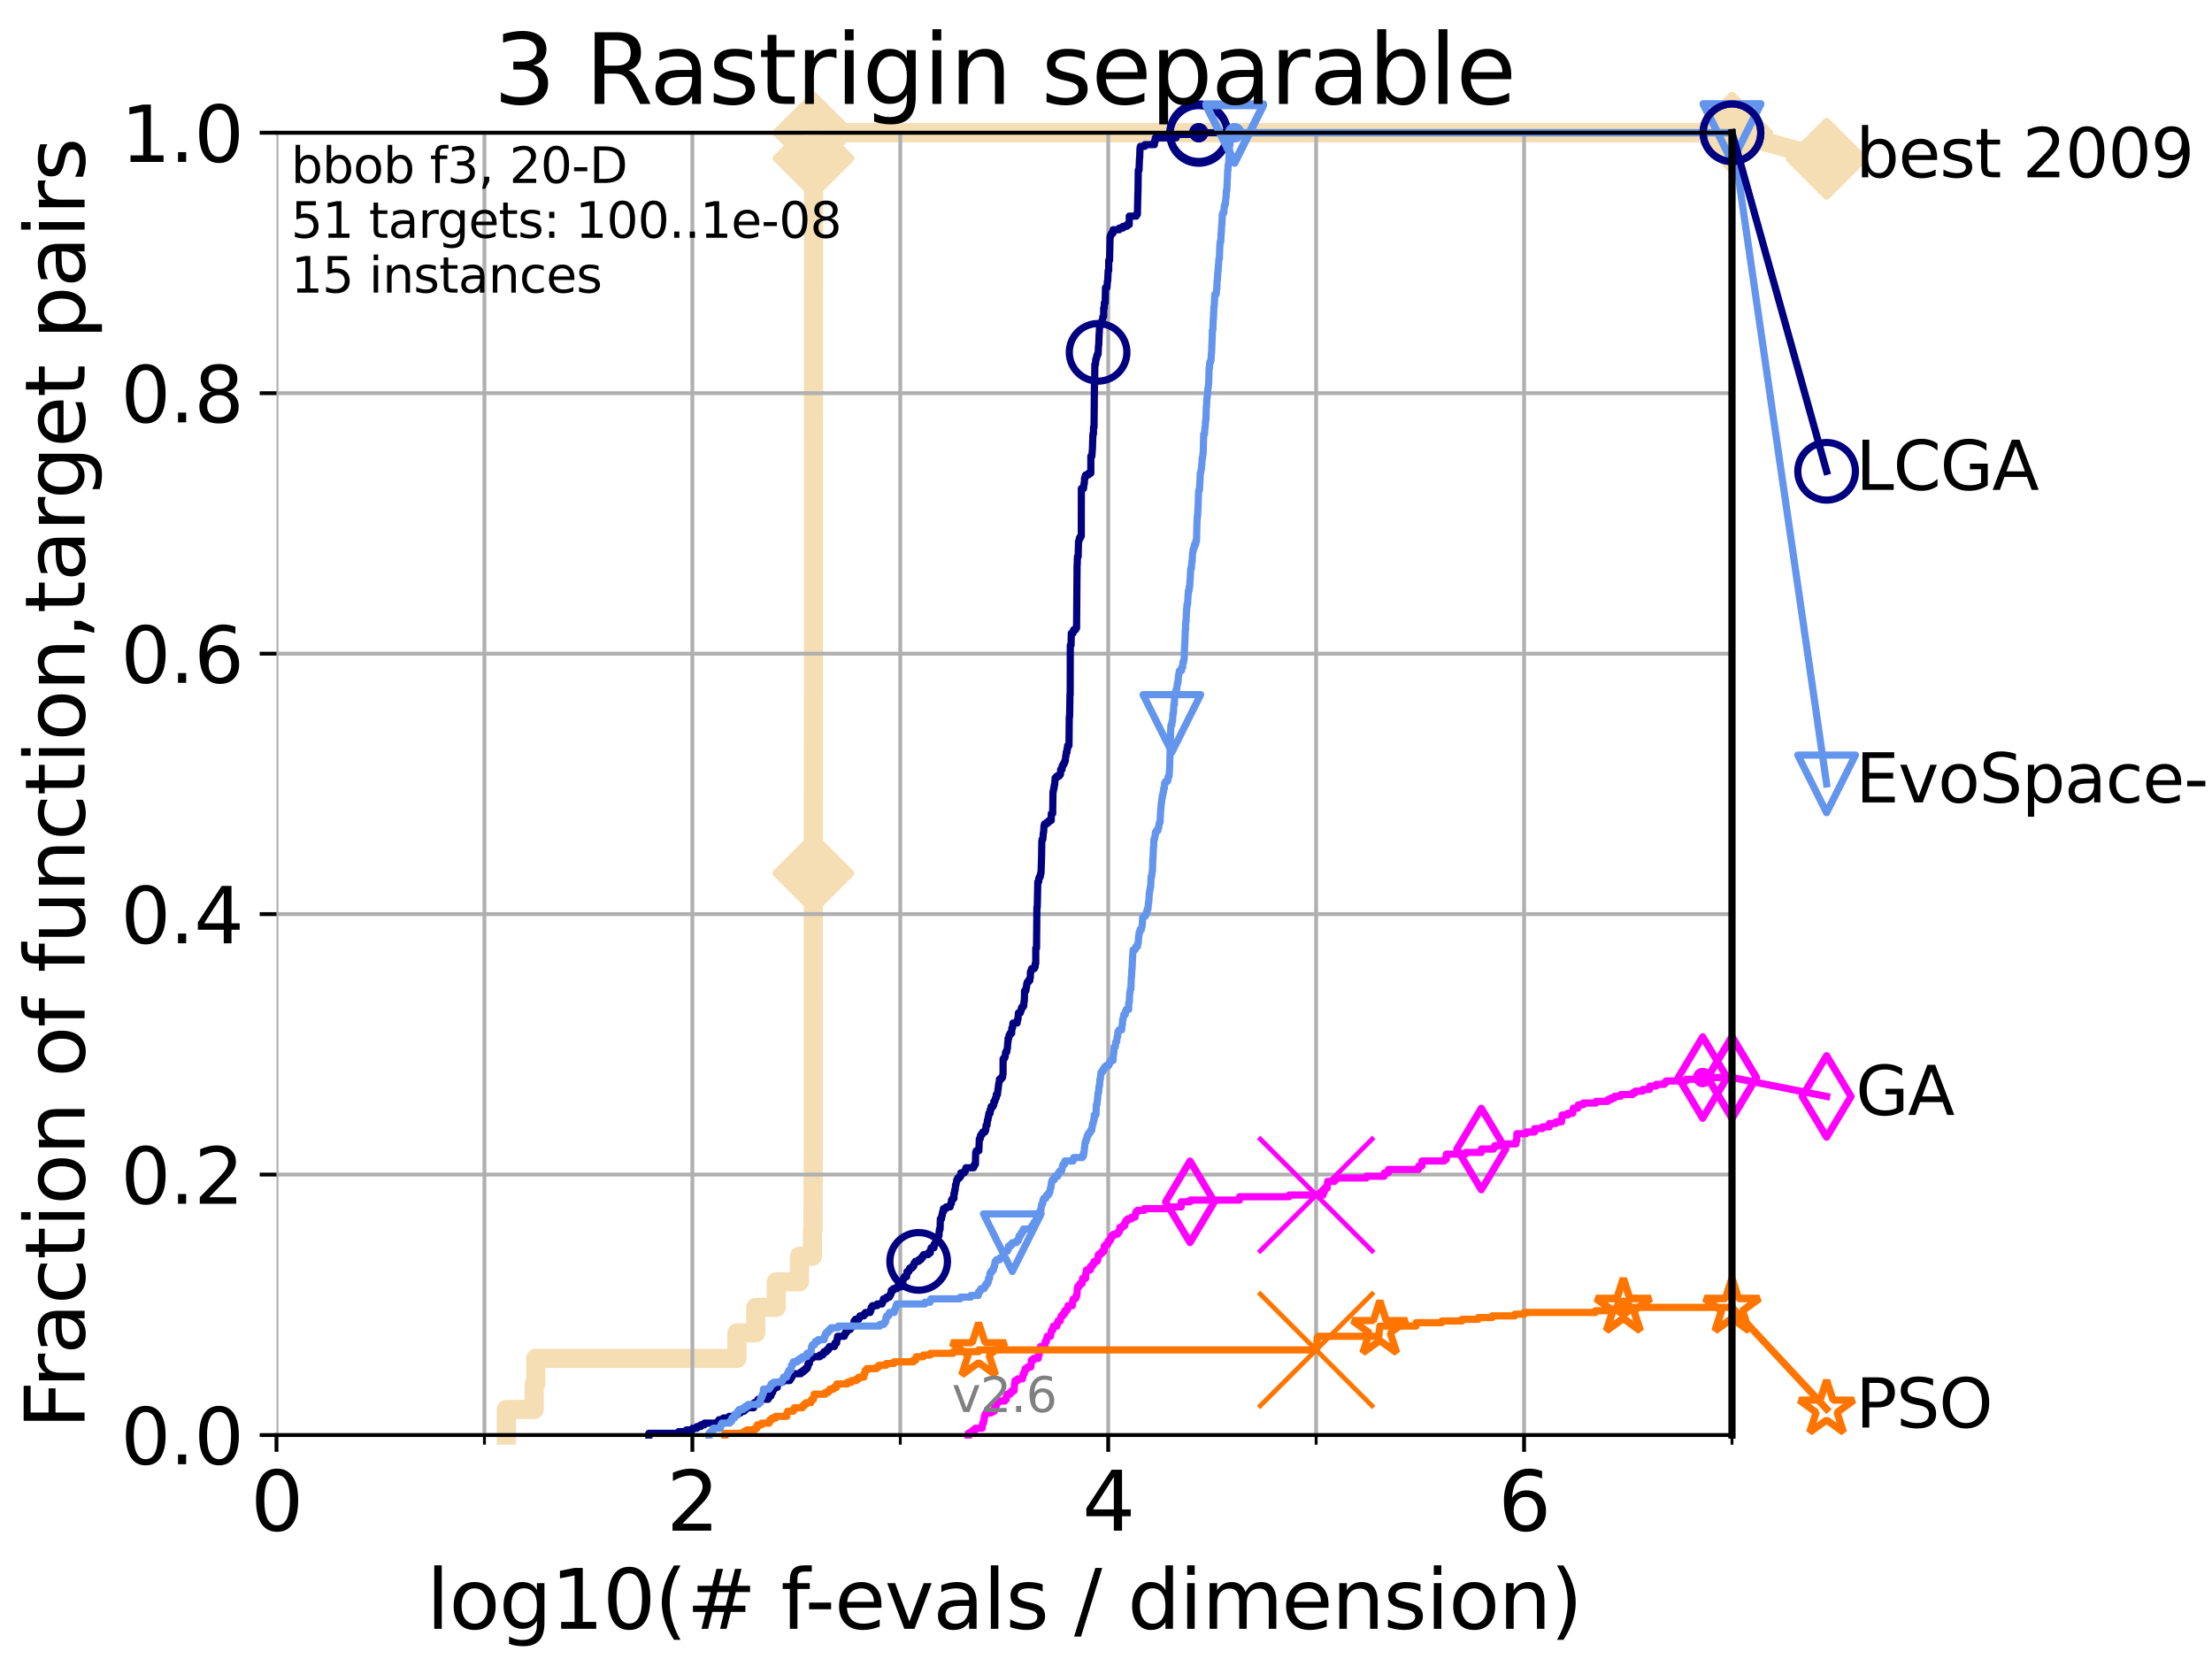 <?xml version="1.0" encoding="utf-8" standalone="no"?>
<!DOCTYPE svg PUBLIC "-//W3C//DTD SVG 1.1//EN"
  "http://www.w3.org/Graphics/SVG/1.1/DTD/svg11.dtd">
<svg xmlns:xlink="http://www.w3.org/1999/xlink" width="460.8pt" height="345.6pt" viewBox="0 0 460.8 345.6" xmlns="http://www.w3.org/2000/svg" version="1.1">
 <defs>
  <style type="text/css">*{stroke-linejoin: round; stroke-linecap: butt}</style>
 </defs>
 <g id="figure_1">
  <g id="patch_1">
   <path d="M 0 345.6 
L 460.8 345.6 
L 460.8 0 
L 0 0 
z
" style="fill: #ffffff"/>
  </g>
  <g id="axes_1">
   <g id="patch_2">
    <path d="M 57.6 298.944 
L 360.806 298.944 
L 360.806 27.648 
L 57.6 27.648 
z
" style="fill: #ffffff"/>
   </g>
   <g id="line2d_1">
    <path d="M 105.485 298.944 
L 105.485 293.624 
L 111.281 293.624 
L 111.281 288.305 
L 111.603 288.305 
L 111.603 282.985 
L 153.519 282.985 
L 153.519 277.666 
L 157.443 277.666 
L 157.443 272.346 
L 161.714 272.346 
L 161.714 267.027 
L 166.547 267.027 
L 166.547 261.707 
L 169.237 261.707 
L 169.237 256.388 
L 169.378 256.388 
L 169.378 251.068 
L 169.388 251.068 
L 169.388 245.749 
L 169.408 245.749 
L 169.408 240.429 
L 169.425 240.429 
L 169.425 235.11 
L 169.428 235.11 
L 169.428 224.471 
L 169.43 224.471 
L 169.43 208.512 
L 169.433 208.512 
L 169.433 203.192 
L 169.435 203.192 
L 169.435 181.914 
L 169.44 181.914 
L 169.44 176.595 
L 169.443 176.595 
L 169.443 171.275 
L 169.445 171.275 
L 169.445 165.956 
L 169.45 165.956 
L 169.45 155.317 
L 169.452 155.317 
L 169.452 144.678 
L 169.455 144.678 
L 169.455 118.08 
L 169.457 118.08 
L 169.457 102.121 
L 169.46 102.121 
L 169.46 91.482 
L 169.462 91.482 
L 169.462 86.163 
L 169.465 86.163 
L 169.465 70.204 
L 169.467 70.204 
L 169.467 59.565 
L 169.47 59.565 
L 169.47 54.246 
L 169.472 54.246 
L 169.472 32.968 
L 169.475 32.968 
L 169.475 27.648 
L 360.806 27.648 
" style="fill: none; stroke: #f5deb3; stroke-width: 4; stroke-linecap: square"/>
   </g>
   <g id="line2d_2">
    <defs>
     <path id="m0353d95d40" d="M 0 7.778 
L 7.778 0 
L 0 -7.778 
L -7.778 0 
z
" style="stroke: #f5deb3; stroke-width: 1.5; stroke-linejoin: miter"/>
    </defs>
    <g>
     <use xlink:href="#m0353d95d40" x="169.435" y="181.914" style="fill: #f5deb3; stroke: #f5deb3; stroke-width: 1.5; stroke-linejoin: miter"/>
     <use xlink:href="#m0353d95d40" x="169.475" y="32.968" style="fill: #f5deb3; stroke: #f5deb3; stroke-width: 1.5; stroke-linejoin: miter"/>
     <use xlink:href="#m0353d95d40" x="169.475" y="27.648" style="fill: #f5deb3; stroke: #f5deb3; stroke-width: 1.5; stroke-linejoin: miter"/>
     <use xlink:href="#m0353d95d40" x="169.475" y="27.648" style="fill: #f5deb3; stroke: #f5deb3; stroke-width: 1.5; stroke-linejoin: miter"/>
     <use xlink:href="#m0353d95d40" x="360.806" y="27.648" style="fill: #f5deb3; stroke: #f5deb3; stroke-width: 1.5; stroke-linejoin: miter"/>
    </g>
   </g>
   <g id="line2d_3">
    <path style="fill: none; stroke: #f5deb3; stroke-width: 4; stroke-linecap: square"/>
    <g/>
   </g>
   <g id="line2d_4">
    <path d="M 360.806 27.648 
L 380.515 33.074 
" style="fill: none; stroke: #f5deb3; stroke-width: 4; stroke-linecap: square"/>
    <g>
     <use xlink:href="#m0353d95d40" x="360.806" y="27.648" style="fill: #f5deb3; stroke: #f5deb3; stroke-width: 1.5; stroke-linejoin: miter"/>
     <use xlink:href="#m0353d95d40" x="380.515" y="33.074" style="fill: #f5deb3; stroke: #f5deb3; stroke-width: 1.5; stroke-linejoin: miter"/>
    </g>
   </g>
   <g id="matplotlib.axis_1">
    <g id="xtick_1">
     <g id="line2d_5">
      <path d="M 57.6 298.944 
L 57.6 27.648 
" clip-path="url(#pea7e3f80ca)" style="fill: none; stroke: #b0b0b0; stroke-width: 0.8; stroke-linecap: square"/>
     </g>
     <g id="line2d_6">
      <defs>
       <path id="m3a2ba6d279" d="M 0 0 
L 0 3.5 
" style="stroke: #000000; stroke-width: 0.8"/>
      </defs>
      <g>
       <use xlink:href="#m3a2ba6d279" x="57.6" y="298.944" style="stroke: #000000; stroke-width: 0.8"/>
      </g>
     </g>
     <g id="text_1">
      <!-- 0 -->
      <g transform="translate(52.192 318.861)scale(0.17 -0.17)">
       <defs>
        <path id="DejaVuSans-30" d="M 2034 4250 
Q 1547 4250 1301 3770 
Q 1056 3291 1056 2328 
Q 1056 1369 1301 889 
Q 1547 409 2034 409 
Q 2525 409 2770 889 
Q 3016 1369 3016 2328 
Q 3016 3291 2770 3770 
Q 2525 4250 2034 4250 
z
M 2034 4750 
Q 2819 4750 3233 4129 
Q 3647 3509 3647 2328 
Q 3647 1150 3233 529 
Q 2819 -91 2034 -91 
Q 1250 -91 836 529 
Q 422 1150 422 2328 
Q 422 3509 836 4129 
Q 1250 4750 2034 4750 
z
" transform="scale(0.016)"/>
       </defs>
       <use xlink:href="#DejaVuSans-30"/>
      </g>
     </g>
    </g>
    <g id="xtick_2">
     <g id="line2d_7">
      <path d="M 144.23 298.944 
L 144.23 27.648 
" clip-path="url(#pea7e3f80ca)" style="fill: none; stroke: #b0b0b0; stroke-width: 0.8; stroke-linecap: square"/>
     </g>
     <g id="line2d_8">
      <g>
       <use xlink:href="#m3a2ba6d279" x="144.23" y="298.944" style="stroke: #000000; stroke-width: 0.8"/>
      </g>
     </g>
     <g id="text_2">
      <!-- 2 -->
      <g transform="translate(138.822 318.861)scale(0.17 -0.17)">
       <defs>
        <path id="DejaVuSans-32" d="M 1228 531 
L 3431 531 
L 3431 0 
L 469 0 
L 469 531 
Q 828 903 1448 1529 
Q 2069 2156 2228 2338 
Q 2531 2678 2651 2914 
Q 2772 3150 2772 3378 
Q 2772 3750 2511 3984 
Q 2250 4219 1831 4219 
Q 1534 4219 1204 4116 
Q 875 4013 500 3803 
L 500 4441 
Q 881 4594 1212 4672 
Q 1544 4750 1819 4750 
Q 2544 4750 2975 4387 
Q 3406 4025 3406 3419 
Q 3406 3131 3298 2873 
Q 3191 2616 2906 2266 
Q 2828 2175 2409 1742 
Q 1991 1309 1228 531 
z
" transform="scale(0.016)"/>
       </defs>
       <use xlink:href="#DejaVuSans-32"/>
      </g>
     </g>
    </g>
    <g id="xtick_3">
     <g id="line2d_9">
      <path d="M 230.861 298.944 
L 230.861 27.648 
" clip-path="url(#pea7e3f80ca)" style="fill: none; stroke: #b0b0b0; stroke-width: 0.8; stroke-linecap: square"/>
     </g>
     <g id="line2d_10">
      <g>
       <use xlink:href="#m3a2ba6d279" x="230.861" y="298.944" style="stroke: #000000; stroke-width: 0.8"/>
      </g>
     </g>
     <g id="text_3">
      <!-- 4 -->
      <g transform="translate(225.453 318.861)scale(0.17 -0.17)">
       <defs>
        <path id="DejaVuSans-34" d="M 2419 4116 
L 825 1625 
L 2419 1625 
L 2419 4116 
z
M 2253 4666 
L 3047 4666 
L 3047 1625 
L 3713 1625 
L 3713 1100 
L 3047 1100 
L 3047 0 
L 2419 0 
L 2419 1100 
L 313 1100 
L 313 1709 
L 2253 4666 
z
" transform="scale(0.016)"/>
       </defs>
       <use xlink:href="#DejaVuSans-34"/>
      </g>
     </g>
    </g>
    <g id="xtick_4">
     <g id="line2d_11">
      <path d="M 317.491 298.944 
L 317.491 27.648 
" clip-path="url(#pea7e3f80ca)" style="fill: none; stroke: #b0b0b0; stroke-width: 0.8; stroke-linecap: square"/>
     </g>
     <g id="line2d_12">
      <g>
       <use xlink:href="#m3a2ba6d279" x="317.491" y="298.944" style="stroke: #000000; stroke-width: 0.8"/>
      </g>
     </g>
     <g id="text_4">
      <!-- 6 -->
      <g transform="translate(312.083 318.861)scale(0.17 -0.17)">
       <defs>
        <path id="DejaVuSans-36" d="M 2113 2584 
Q 1688 2584 1439 2293 
Q 1191 2003 1191 1497 
Q 1191 994 1439 701 
Q 1688 409 2113 409 
Q 2538 409 2786 701 
Q 3034 994 3034 1497 
Q 3034 2003 2786 2293 
Q 2538 2584 2113 2584 
z
M 3366 4563 
L 3366 3988 
Q 3128 4100 2886 4159 
Q 2644 4219 2406 4219 
Q 1781 4219 1451 3797 
Q 1122 3375 1075 2522 
Q 1259 2794 1537 2939 
Q 1816 3084 2150 3084 
Q 2853 3084 3261 2657 
Q 3669 2231 3669 1497 
Q 3669 778 3244 343 
Q 2819 -91 2113 -91 
Q 1303 -91 875 529 
Q 447 1150 447 2328 
Q 447 3434 972 4092 
Q 1497 4750 2381 4750 
Q 2619 4750 2861 4703 
Q 3103 4656 3366 4563 
z
" transform="scale(0.016)"/>
       </defs>
       <use xlink:href="#DejaVuSans-36"/>
      </g>
     </g>
    </g>
    <g id="xtick_5">
     <g id="line2d_13">
      <path d="M 100.915 298.944 
L 100.915 27.648 
" clip-path="url(#pea7e3f80ca)" style="fill: none; stroke: #b0b0b0; stroke-width: 0.8; stroke-linecap: square"/>
     </g>
     <g id="line2d_14">
      <defs>
       <path id="m5cddc88922" d="M 0 0 
L 0 2 
" style="stroke: #000000; stroke-width: 0.6"/>
      </defs>
      <g>
       <use xlink:href="#m5cddc88922" x="100.915" y="298.944" style="stroke: #000000; stroke-width: 0.6"/>
      </g>
     </g>
    </g>
    <g id="xtick_6">
     <g id="line2d_15">
      <path d="M 187.546 298.944 
L 187.546 27.648 
" clip-path="url(#pea7e3f80ca)" style="fill: none; stroke: #b0b0b0; stroke-width: 0.8; stroke-linecap: square"/>
     </g>
     <g id="line2d_16">
      <g>
       <use xlink:href="#m5cddc88922" x="187.546" y="298.944" style="stroke: #000000; stroke-width: 0.6"/>
      </g>
     </g>
    </g>
    <g id="xtick_7">
     <g id="line2d_17">
      <path d="M 274.176 298.944 
L 274.176 27.648 
" clip-path="url(#pea7e3f80ca)" style="fill: none; stroke: #b0b0b0; stroke-width: 0.8; stroke-linecap: square"/>
     </g>
     <g id="line2d_18">
      <g>
       <use xlink:href="#m5cddc88922" x="274.176" y="298.944" style="stroke: #000000; stroke-width: 0.6"/>
      </g>
     </g>
    </g>
    <g id="xtick_8">
     <g id="line2d_19">
      <path d="M 360.806 298.944 
L 360.806 27.648 
" clip-path="url(#pea7e3f80ca)" style="fill: none; stroke: #b0b0b0; stroke-width: 0.8; stroke-linecap: square"/>
     </g>
     <g id="line2d_20">
      <g>
       <use xlink:href="#m5cddc88922" x="360.806" y="298.944" style="stroke: #000000; stroke-width: 0.6"/>
      </g>
     </g>
    </g>
    <g id="text_5">
     <!-- log10(# f-evals / dimension) -->
     <g transform="translate(88.823 339.314)scale(0.17 -0.17)">
      <defs>
       <path id="DejaVuSans-6c" d="M 603 4863 
L 1178 4863 
L 1178 0 
L 603 0 
L 603 4863 
z
" transform="scale(0.016)"/>
       <path id="DejaVuSans-6f" d="M 1959 3097 
Q 1497 3097 1228 2736 
Q 959 2375 959 1747 
Q 959 1119 1226 758 
Q 1494 397 1959 397 
Q 2419 397 2687 759 
Q 2956 1122 2956 1747 
Q 2956 2369 2687 2733 
Q 2419 3097 1959 3097 
z
M 1959 3584 
Q 2709 3584 3137 3096 
Q 3566 2609 3566 1747 
Q 3566 888 3137 398 
Q 2709 -91 1959 -91 
Q 1206 -91 779 398 
Q 353 888 353 1747 
Q 353 2609 779 3096 
Q 1206 3584 1959 3584 
z
" transform="scale(0.016)"/>
       <path id="DejaVuSans-67" d="M 2906 1791 
Q 2906 2416 2648 2759 
Q 2391 3103 1925 3103 
Q 1463 3103 1205 2759 
Q 947 2416 947 1791 
Q 947 1169 1205 825 
Q 1463 481 1925 481 
Q 2391 481 2648 825 
Q 2906 1169 2906 1791 
z
M 3481 434 
Q 3481 -459 3084 -895 
Q 2688 -1331 1869 -1331 
Q 1566 -1331 1297 -1286 
Q 1028 -1241 775 -1147 
L 775 -588 
Q 1028 -725 1275 -790 
Q 1522 -856 1778 -856 
Q 2344 -856 2625 -561 
Q 2906 -266 2906 331 
L 2906 616 
Q 2728 306 2450 153 
Q 2172 0 1784 0 
Q 1141 0 747 490 
Q 353 981 353 1791 
Q 353 2603 747 3093 
Q 1141 3584 1784 3584 
Q 2172 3584 2450 3431 
Q 2728 3278 2906 2969 
L 2906 3500 
L 3481 3500 
L 3481 434 
z
" transform="scale(0.016)"/>
       <path id="DejaVuSans-31" d="M 794 531 
L 1825 531 
L 1825 4091 
L 703 3866 
L 703 4441 
L 1819 4666 
L 2450 4666 
L 2450 531 
L 3481 531 
L 3481 0 
L 794 0 
L 794 531 
z
" transform="scale(0.016)"/>
       <path id="DejaVuSans-28" d="M 1984 4856 
Q 1566 4138 1362 3434 
Q 1159 2731 1159 2009 
Q 1159 1288 1364 580 
Q 1569 -128 1984 -844 
L 1484 -844 
Q 1016 -109 783 600 
Q 550 1309 550 2009 
Q 550 2706 781 3412 
Q 1013 4119 1484 4856 
L 1984 4856 
z
" transform="scale(0.016)"/>
       <path id="DejaVuSans-23" d="M 3272 2816 
L 2363 2816 
L 2100 1772 
L 3016 1772 
L 3272 2816 
z
M 2803 4594 
L 2478 3297 
L 3391 3297 
L 3719 4594 
L 4219 4594 
L 3897 3297 
L 4872 3297 
L 4872 2816 
L 3775 2816 
L 3519 1772 
L 4513 1772 
L 4513 1294 
L 3397 1294 
L 3072 0 
L 2572 0 
L 2894 1294 
L 1978 1294 
L 1656 0 
L 1153 0 
L 1478 1294 
L 494 1294 
L 494 1772 
L 1594 1772 
L 1856 2816 
L 850 2816 
L 850 3297 
L 1978 3297 
L 2297 4594 
L 2803 4594 
z
" transform="scale(0.016)"/>
       <path id="DejaVuSans-20" transform="scale(0.016)"/>
       <path id="DejaVuSans-66" d="M 2375 4863 
L 2375 4384 
L 1825 4384 
Q 1516 4384 1395 4259 
Q 1275 4134 1275 3809 
L 1275 3500 
L 2222 3500 
L 2222 3053 
L 1275 3053 
L 1275 0 
L 697 0 
L 697 3053 
L 147 3053 
L 147 3500 
L 697 3500 
L 697 3744 
Q 697 4328 969 4595 
Q 1241 4863 1831 4863 
L 2375 4863 
z
" transform="scale(0.016)"/>
       <path id="DejaVuSans-2d" d="M 313 2009 
L 1997 2009 
L 1997 1497 
L 313 1497 
L 313 2009 
z
" transform="scale(0.016)"/>
       <path id="DejaVuSans-65" d="M 3597 1894 
L 3597 1613 
L 953 1613 
Q 991 1019 1311 708 
Q 1631 397 2203 397 
Q 2534 397 2845 478 
Q 3156 559 3463 722 
L 3463 178 
Q 3153 47 2828 -22 
Q 2503 -91 2169 -91 
Q 1331 -91 842 396 
Q 353 884 353 1716 
Q 353 2575 817 3079 
Q 1281 3584 2069 3584 
Q 2775 3584 3186 3129 
Q 3597 2675 3597 1894 
z
M 3022 2063 
Q 3016 2534 2758 2815 
Q 2500 3097 2075 3097 
Q 1594 3097 1305 2825 
Q 1016 2553 972 2059 
L 3022 2063 
z
" transform="scale(0.016)"/>
       <path id="DejaVuSans-76" d="M 191 3500 
L 800 3500 
L 1894 563 
L 2988 3500 
L 3597 3500 
L 2284 0 
L 1503 0 
L 191 3500 
z
" transform="scale(0.016)"/>
       <path id="DejaVuSans-61" d="M 2194 1759 
Q 1497 1759 1228 1600 
Q 959 1441 959 1056 
Q 959 750 1161 570 
Q 1363 391 1709 391 
Q 2188 391 2477 730 
Q 2766 1069 2766 1631 
L 2766 1759 
L 2194 1759 
z
M 3341 1997 
L 3341 0 
L 2766 0 
L 2766 531 
Q 2569 213 2275 61 
Q 1981 -91 1556 -91 
Q 1019 -91 701 211 
Q 384 513 384 1019 
Q 384 1609 779 1909 
Q 1175 2209 1959 2209 
L 2766 2209 
L 2766 2266 
Q 2766 2663 2505 2880 
Q 2244 3097 1772 3097 
Q 1472 3097 1187 3025 
Q 903 2953 641 2809 
L 641 3341 
Q 956 3463 1253 3523 
Q 1550 3584 1831 3584 
Q 2591 3584 2966 3190 
Q 3341 2797 3341 1997 
z
" transform="scale(0.016)"/>
       <path id="DejaVuSans-73" d="M 2834 3397 
L 2834 2853 
Q 2591 2978 2328 3040 
Q 2066 3103 1784 3103 
Q 1356 3103 1142 2972 
Q 928 2841 928 2578 
Q 928 2378 1081 2264 
Q 1234 2150 1697 2047 
L 1894 2003 
Q 2506 1872 2764 1633 
Q 3022 1394 3022 966 
Q 3022 478 2636 193 
Q 2250 -91 1575 -91 
Q 1294 -91 989 -36 
Q 684 19 347 128 
L 347 722 
Q 666 556 975 473 
Q 1284 391 1588 391 
Q 1994 391 2212 530 
Q 2431 669 2431 922 
Q 2431 1156 2273 1281 
Q 2116 1406 1581 1522 
L 1381 1569 
Q 847 1681 609 1914 
Q 372 2147 372 2553 
Q 372 3047 722 3315 
Q 1072 3584 1716 3584 
Q 2034 3584 2315 3537 
Q 2597 3491 2834 3397 
z
" transform="scale(0.016)"/>
       <path id="DejaVuSans-2f" d="M 1625 4666 
L 2156 4666 
L 531 -594 
L 0 -594 
L 1625 4666 
z
" transform="scale(0.016)"/>
       <path id="DejaVuSans-64" d="M 2906 2969 
L 2906 4863 
L 3481 4863 
L 3481 0 
L 2906 0 
L 2906 525 
Q 2725 213 2448 61 
Q 2172 -91 1784 -91 
Q 1150 -91 751 415 
Q 353 922 353 1747 
Q 353 2572 751 3078 
Q 1150 3584 1784 3584 
Q 2172 3584 2448 3432 
Q 2725 3281 2906 2969 
z
M 947 1747 
Q 947 1113 1208 752 
Q 1469 391 1925 391 
Q 2381 391 2643 752 
Q 2906 1113 2906 1747 
Q 2906 2381 2643 2742 
Q 2381 3103 1925 3103 
Q 1469 3103 1208 2742 
Q 947 2381 947 1747 
z
" transform="scale(0.016)"/>
       <path id="DejaVuSans-69" d="M 603 3500 
L 1178 3500 
L 1178 0 
L 603 0 
L 603 3500 
z
M 603 4863 
L 1178 4863 
L 1178 4134 
L 603 4134 
L 603 4863 
z
" transform="scale(0.016)"/>
       <path id="DejaVuSans-6d" d="M 3328 2828 
Q 3544 3216 3844 3400 
Q 4144 3584 4550 3584 
Q 5097 3584 5394 3201 
Q 5691 2819 5691 2113 
L 5691 0 
L 5113 0 
L 5113 2094 
Q 5113 2597 4934 2840 
Q 4756 3084 4391 3084 
Q 3944 3084 3684 2787 
Q 3425 2491 3425 1978 
L 3425 0 
L 2847 0 
L 2847 2094 
Q 2847 2600 2669 2842 
Q 2491 3084 2119 3084 
Q 1678 3084 1418 2786 
Q 1159 2488 1159 1978 
L 1159 0 
L 581 0 
L 581 3500 
L 1159 3500 
L 1159 2956 
Q 1356 3278 1631 3431 
Q 1906 3584 2284 3584 
Q 2666 3584 2933 3390 
Q 3200 3197 3328 2828 
z
" transform="scale(0.016)"/>
       <path id="DejaVuSans-6e" d="M 3513 2113 
L 3513 0 
L 2938 0 
L 2938 2094 
Q 2938 2591 2744 2837 
Q 2550 3084 2163 3084 
Q 1697 3084 1428 2787 
Q 1159 2491 1159 1978 
L 1159 0 
L 581 0 
L 581 3500 
L 1159 3500 
L 1159 2956 
Q 1366 3272 1645 3428 
Q 1925 3584 2291 3584 
Q 2894 3584 3203 3211 
Q 3513 2838 3513 2113 
z
" transform="scale(0.016)"/>
       <path id="DejaVuSans-29" d="M 513 4856 
L 1013 4856 
Q 1481 4119 1714 3412 
Q 1947 2706 1947 2009 
Q 1947 1309 1714 600 
Q 1481 -109 1013 -844 
L 513 -844 
Q 928 -128 1133 580 
Q 1338 1288 1338 2009 
Q 1338 2731 1133 3434 
Q 928 4138 513 4856 
z
" transform="scale(0.016)"/>
      </defs>
      <use xlink:href="#DejaVuSans-6c"/>
      <use xlink:href="#DejaVuSans-6f" x="27.783"/>
      <use xlink:href="#DejaVuSans-67" x="88.965"/>
      <use xlink:href="#DejaVuSans-31" x="152.441"/>
      <use xlink:href="#DejaVuSans-30" x="216.064"/>
      <use xlink:href="#DejaVuSans-28" x="279.688"/>
      <use xlink:href="#DejaVuSans-23" x="318.701"/>
      <use xlink:href="#DejaVuSans-20" x="402.49"/>
      <use xlink:href="#DejaVuSans-66" x="434.277"/>
      <use xlink:href="#DejaVuSans-2d" x="463.982"/>
      <use xlink:href="#DejaVuSans-65" x="500.066"/>
      <use xlink:href="#DejaVuSans-76" x="561.59"/>
      <use xlink:href="#DejaVuSans-61" x="620.77"/>
      <use xlink:href="#DejaVuSans-6c" x="682.049"/>
      <use xlink:href="#DejaVuSans-73" x="709.832"/>
      <use xlink:href="#DejaVuSans-20" x="761.932"/>
      <use xlink:href="#DejaVuSans-2f" x="793.719"/>
      <use xlink:href="#DejaVuSans-20" x="827.41"/>
      <use xlink:href="#DejaVuSans-64" x="859.197"/>
      <use xlink:href="#DejaVuSans-69" x="922.674"/>
      <use xlink:href="#DejaVuSans-6d" x="950.457"/>
      <use xlink:href="#DejaVuSans-65" x="1047.869"/>
      <use xlink:href="#DejaVuSans-6e" x="1109.393"/>
      <use xlink:href="#DejaVuSans-73" x="1172.771"/>
      <use xlink:href="#DejaVuSans-69" x="1224.871"/>
      <use xlink:href="#DejaVuSans-6f" x="1252.654"/>
      <use xlink:href="#DejaVuSans-6e" x="1313.836"/>
      <use xlink:href="#DejaVuSans-29" x="1377.215"/>
     </g>
    </g>
   </g>
   <g id="matplotlib.axis_2">
    <g id="ytick_1">
     <g id="line2d_21">
      <path d="M 57.6 298.944 
L 360.806 298.944 
" clip-path="url(#pea7e3f80ca)" style="fill: none; stroke: #b0b0b0; stroke-width: 0.8; stroke-linecap: square"/>
     </g>
     <g id="line2d_22">
      <defs>
       <path id="m2d6be2a68e" d="M 0 0 
L -3.5 0 
" style="stroke: #000000; stroke-width: 0.8"/>
      </defs>
      <g>
       <use xlink:href="#m2d6be2a68e" x="57.6" y="298.944" style="stroke: #000000; stroke-width: 0.8"/>
      </g>
     </g>
     <g id="text_6">
      <!-- 0.0 -->
      <g transform="translate(25.155 305.023)scale(0.16 -0.16)">
       <defs>
        <path id="DejaVuSans-2e" d="M 684 794 
L 1344 794 
L 1344 0 
L 684 0 
L 684 794 
z
" transform="scale(0.016)"/>
       </defs>
       <use xlink:href="#DejaVuSans-30"/>
       <use xlink:href="#DejaVuSans-2e" x="63.623"/>
       <use xlink:href="#DejaVuSans-30" x="95.41"/>
      </g>
     </g>
    </g>
    <g id="ytick_2">
     <g id="line2d_23">
      <path d="M 57.6 244.685 
L 360.806 244.685 
" clip-path="url(#pea7e3f80ca)" style="fill: none; stroke: #b0b0b0; stroke-width: 0.8; stroke-linecap: square"/>
     </g>
     <g id="line2d_24">
      <g>
       <use xlink:href="#m2d6be2a68e" x="57.6" y="244.685" style="stroke: #000000; stroke-width: 0.8"/>
      </g>
     </g>
     <g id="text_7">
      <!-- 0.2 -->
      <g transform="translate(25.155 250.764)scale(0.16 -0.16)">
       <use xlink:href="#DejaVuSans-30"/>
       <use xlink:href="#DejaVuSans-2e" x="63.623"/>
       <use xlink:href="#DejaVuSans-32" x="95.41"/>
      </g>
     </g>
    </g>
    <g id="ytick_3">
     <g id="line2d_25">
      <path d="M 57.6 190.426 
L 360.806 190.426 
" clip-path="url(#pea7e3f80ca)" style="fill: none; stroke: #b0b0b0; stroke-width: 0.8; stroke-linecap: square"/>
     </g>
     <g id="line2d_26">
      <g>
       <use xlink:href="#m2d6be2a68e" x="57.6" y="190.426" style="stroke: #000000; stroke-width: 0.8"/>
      </g>
     </g>
     <g id="text_8">
      <!-- 0.4 -->
      <g transform="translate(25.155 196.504)scale(0.16 -0.16)">
       <use xlink:href="#DejaVuSans-30"/>
       <use xlink:href="#DejaVuSans-2e" x="63.623"/>
       <use xlink:href="#DejaVuSans-34" x="95.41"/>
      </g>
     </g>
    </g>
    <g id="ytick_4">
     <g id="line2d_27">
      <path d="M 57.6 136.166 
L 360.806 136.166 
" clip-path="url(#pea7e3f80ca)" style="fill: none; stroke: #b0b0b0; stroke-width: 0.8; stroke-linecap: square"/>
     </g>
     <g id="line2d_28">
      <g>
       <use xlink:href="#m2d6be2a68e" x="57.6" y="136.166" style="stroke: #000000; stroke-width: 0.8"/>
      </g>
     </g>
     <g id="text_9">
      <!-- 0.6 -->
      <g transform="translate(25.155 142.245)scale(0.16 -0.16)">
       <use xlink:href="#DejaVuSans-30"/>
       <use xlink:href="#DejaVuSans-2e" x="63.623"/>
       <use xlink:href="#DejaVuSans-36" x="95.41"/>
      </g>
     </g>
    </g>
    <g id="ytick_5">
     <g id="line2d_29">
      <path d="M 57.6 81.907 
L 360.806 81.907 
" clip-path="url(#pea7e3f80ca)" style="fill: none; stroke: #b0b0b0; stroke-width: 0.8; stroke-linecap: square"/>
     </g>
     <g id="line2d_30">
      <g>
       <use xlink:href="#m2d6be2a68e" x="57.6" y="81.907" style="stroke: #000000; stroke-width: 0.8"/>
      </g>
     </g>
     <g id="text_10">
      <!-- 0.8 -->
      <g transform="translate(25.155 87.986)scale(0.16 -0.16)">
       <defs>
        <path id="DejaVuSans-38" d="M 2034 2216 
Q 1584 2216 1326 1975 
Q 1069 1734 1069 1313 
Q 1069 891 1326 650 
Q 1584 409 2034 409 
Q 2484 409 2743 651 
Q 3003 894 3003 1313 
Q 3003 1734 2745 1975 
Q 2488 2216 2034 2216 
z
M 1403 2484 
Q 997 2584 770 2862 
Q 544 3141 544 3541 
Q 544 4100 942 4425 
Q 1341 4750 2034 4750 
Q 2731 4750 3128 4425 
Q 3525 4100 3525 3541 
Q 3525 3141 3298 2862 
Q 3072 2584 2669 2484 
Q 3125 2378 3379 2068 
Q 3634 1759 3634 1313 
Q 3634 634 3220 271 
Q 2806 -91 2034 -91 
Q 1263 -91 848 271 
Q 434 634 434 1313 
Q 434 1759 690 2068 
Q 947 2378 1403 2484 
z
M 1172 3481 
Q 1172 3119 1398 2916 
Q 1625 2713 2034 2713 
Q 2441 2713 2670 2916 
Q 2900 3119 2900 3481 
Q 2900 3844 2670 4047 
Q 2441 4250 2034 4250 
Q 1625 4250 1398 4047 
Q 1172 3844 1172 3481 
z
" transform="scale(0.016)"/>
       </defs>
       <use xlink:href="#DejaVuSans-30"/>
       <use xlink:href="#DejaVuSans-2e" x="63.623"/>
       <use xlink:href="#DejaVuSans-38" x="95.41"/>
      </g>
     </g>
    </g>
    <g id="ytick_6">
     <g id="line2d_31">
      <path d="M 57.6 27.648 
L 360.806 27.648 
" clip-path="url(#pea7e3f80ca)" style="fill: none; stroke: #b0b0b0; stroke-width: 0.8; stroke-linecap: square"/>
     </g>
     <g id="line2d_32">
      <g>
       <use xlink:href="#m2d6be2a68e" x="57.6" y="27.648" style="stroke: #000000; stroke-width: 0.8"/>
      </g>
     </g>
     <g id="text_11">
      <!-- 1.0 -->
      <g transform="translate(25.155 33.727)scale(0.16 -0.16)">
       <use xlink:href="#DejaVuSans-31"/>
       <use xlink:href="#DejaVuSans-2e" x="63.623"/>
       <use xlink:href="#DejaVuSans-30" x="95.41"/>
      </g>
     </g>
    </g>
    <g id="text_12">
     <!-- Fraction of function,target pairs -->
     <g transform="translate(17.62 297.681)rotate(-90)scale(0.17 -0.17)">
      <defs>
       <path id="DejaVuSans-46" d="M 628 4666 
L 3309 4666 
L 3309 4134 
L 1259 4134 
L 1259 2759 
L 3109 2759 
L 3109 2228 
L 1259 2228 
L 1259 0 
L 628 0 
L 628 4666 
z
" transform="scale(0.016)"/>
       <path id="DejaVuSans-72" d="M 2631 2963 
Q 2534 3019 2420 3045 
Q 2306 3072 2169 3072 
Q 1681 3072 1420 2755 
Q 1159 2438 1159 1844 
L 1159 0 
L 581 0 
L 581 3500 
L 1159 3500 
L 1159 2956 
Q 1341 3275 1631 3429 
Q 1922 3584 2338 3584 
Q 2397 3584 2469 3576 
Q 2541 3569 2628 3553 
L 2631 2963 
z
" transform="scale(0.016)"/>
       <path id="DejaVuSans-63" d="M 3122 3366 
L 3122 2828 
Q 2878 2963 2633 3030 
Q 2388 3097 2138 3097 
Q 1578 3097 1268 2742 
Q 959 2388 959 1747 
Q 959 1106 1268 751 
Q 1578 397 2138 397 
Q 2388 397 2633 464 
Q 2878 531 3122 666 
L 3122 134 
Q 2881 22 2623 -34 
Q 2366 -91 2075 -91 
Q 1284 -91 818 406 
Q 353 903 353 1747 
Q 353 2603 823 3093 
Q 1294 3584 2113 3584 
Q 2378 3584 2631 3529 
Q 2884 3475 3122 3366 
z
" transform="scale(0.016)"/>
       <path id="DejaVuSans-74" d="M 1172 4494 
L 1172 3500 
L 2356 3500 
L 2356 3053 
L 1172 3053 
L 1172 1153 
Q 1172 725 1289 603 
Q 1406 481 1766 481 
L 2356 481 
L 2356 0 
L 1766 0 
Q 1100 0 847 248 
Q 594 497 594 1153 
L 594 3053 
L 172 3053 
L 172 3500 
L 594 3500 
L 594 4494 
L 1172 4494 
z
" transform="scale(0.016)"/>
       <path id="DejaVuSans-75" d="M 544 1381 
L 544 3500 
L 1119 3500 
L 1119 1403 
Q 1119 906 1312 657 
Q 1506 409 1894 409 
Q 2359 409 2629 706 
Q 2900 1003 2900 1516 
L 2900 3500 
L 3475 3500 
L 3475 0 
L 2900 0 
L 2900 538 
Q 2691 219 2414 64 
Q 2138 -91 1772 -91 
Q 1169 -91 856 284 
Q 544 659 544 1381 
z
M 1991 3584 
L 1991 3584 
z
" transform="scale(0.016)"/>
       <path id="DejaVuSans-2c" d="M 750 794 
L 1409 794 
L 1409 256 
L 897 -744 
L 494 -744 
L 750 256 
L 750 794 
z
" transform="scale(0.016)"/>
       <path id="DejaVuSans-70" d="M 1159 525 
L 1159 -1331 
L 581 -1331 
L 581 3500 
L 1159 3500 
L 1159 2969 
Q 1341 3281 1617 3432 
Q 1894 3584 2278 3584 
Q 2916 3584 3314 3078 
Q 3713 2572 3713 1747 
Q 3713 922 3314 415 
Q 2916 -91 2278 -91 
Q 1894 -91 1617 61 
Q 1341 213 1159 525 
z
M 3116 1747 
Q 3116 2381 2855 2742 
Q 2594 3103 2138 3103 
Q 1681 3103 1420 2742 
Q 1159 2381 1159 1747 
Q 1159 1113 1420 752 
Q 1681 391 2138 391 
Q 2594 391 2855 752 
Q 3116 1113 3116 1747 
z
" transform="scale(0.016)"/>
      </defs>
      <use xlink:href="#DejaVuSans-46"/>
      <use xlink:href="#DejaVuSans-72" x="50.27"/>
      <use xlink:href="#DejaVuSans-61" x="91.383"/>
      <use xlink:href="#DejaVuSans-63" x="152.662"/>
      <use xlink:href="#DejaVuSans-74" x="207.643"/>
      <use xlink:href="#DejaVuSans-69" x="246.852"/>
      <use xlink:href="#DejaVuSans-6f" x="274.635"/>
      <use xlink:href="#DejaVuSans-6e" x="335.816"/>
      <use xlink:href="#DejaVuSans-20" x="399.195"/>
      <use xlink:href="#DejaVuSans-6f" x="430.982"/>
      <use xlink:href="#DejaVuSans-66" x="492.164"/>
      <use xlink:href="#DejaVuSans-20" x="527.369"/>
      <use xlink:href="#DejaVuSans-66" x="559.156"/>
      <use xlink:href="#DejaVuSans-75" x="594.361"/>
      <use xlink:href="#DejaVuSans-6e" x="657.74"/>
      <use xlink:href="#DejaVuSans-63" x="721.119"/>
      <use xlink:href="#DejaVuSans-74" x="776.1"/>
      <use xlink:href="#DejaVuSans-69" x="815.309"/>
      <use xlink:href="#DejaVuSans-6f" x="843.092"/>
      <use xlink:href="#DejaVuSans-6e" x="904.273"/>
      <use xlink:href="#DejaVuSans-2c" x="967.652"/>
      <use xlink:href="#DejaVuSans-74" x="999.439"/>
      <use xlink:href="#DejaVuSans-61" x="1038.648"/>
      <use xlink:href="#DejaVuSans-72" x="1099.928"/>
      <use xlink:href="#DejaVuSans-67" x="1139.291"/>
      <use xlink:href="#DejaVuSans-65" x="1202.768"/>
      <use xlink:href="#DejaVuSans-74" x="1264.291"/>
      <use xlink:href="#DejaVuSans-20" x="1303.5"/>
      <use xlink:href="#DejaVuSans-70" x="1335.287"/>
      <use xlink:href="#DejaVuSans-61" x="1398.764"/>
      <use xlink:href="#DejaVuSans-69" x="1460.043"/>
      <use xlink:href="#DejaVuSans-72" x="1487.826"/>
      <use xlink:href="#DejaVuSans-73" x="1528.939"/>
     </g>
    </g>
   </g>
   <g id="line2d_33">
    <defs>
     <path id="m764c8324e7" d="M 0 1.5 
C 0.398 1.5 0.779 1.342 1.061 1.061 
C 1.342 0.779 1.5 0.398 1.5 0 
C 1.5 -0.398 1.342 -0.779 1.061 -1.061 
C 0.779 -1.342 0.398 -1.5 0 -1.5 
C -0.398 -1.5 -0.779 -1.342 -1.061 -1.061 
C -1.342 -0.779 -1.5 -0.398 -1.5 0 
C -1.5 0.398 -1.342 0.779 -1.061 1.061 
C -0.779 1.342 -0.398 1.5 0 1.5 
z
" style="stroke: #f5deb3"/>
    </defs>
    <g>
     <use xlink:href="#m764c8324e7" x="169.475" y="27.648" style="fill: #f5deb3; stroke: #f5deb3"/>
     <use xlink:href="#m764c8324e7" x="169.475" y="27.648" style="fill: #f5deb3; stroke: #f5deb3"/>
    </g>
   </g>
   <g id="line2d_34">
    <defs>
     <path id="m915783f001" d="M 0 1.5 
C 0.398 1.5 0.779 1.342 1.061 1.061 
C 1.342 0.779 1.5 0.398 1.5 0 
C 1.5 -0.398 1.342 -0.779 1.061 -1.061 
C 0.779 -1.342 0.398 -1.5 0 -1.5 
C -0.398 -1.5 -0.779 -1.342 -1.061 -1.061 
C -1.342 -0.779 -1.5 -0.398 -1.5 0 
C -1.5 0.398 -1.342 0.779 -1.061 1.061 
C -0.779 1.342 -0.398 1.5 0 1.5 
z
" style="stroke: #000080"/>
    </defs>
    <g>
     <use xlink:href="#m915783f001" x="249.712" y="27.648" style="fill: #000080; stroke: #000080"/>
     <use xlink:href="#m915783f001" x="249.712" y="27.648" style="fill: #000080; stroke: #000080"/>
    </g>
   </g>
   <g id="line2d_35">
    <path d="M 135.162 298.944 
L 135.162 298.589 
L 141.382 298.589 
L 141.382 298.235 
L 142.976 298.235 
L 142.976 297.88 
L 144.277 297.88 
L 144.277 297.525 
L 145.193 297.525 
L 145.193 297.171 
L 145.989 297.171 
L 145.989 296.816 
L 146.745 296.816 
L 146.745 296.462 
L 149.489 296.462 
L 149.489 296.107 
L 149.778 296.107 
L 149.778 295.752 
L 150.694 295.752 
L 150.694 295.398 
L 151.908 295.398 
L 151.908 295.043 
L 153.054 295.043 
L 153.054 294.688 
L 153.691 294.688 
L 153.691 294.334 
L 154.268 294.334 
L 154.268 293.979 
L 155.009 293.979 
L 155.009 293.624 
L 155.387 293.624 
L 155.387 293.27 
L 156.995 293.27 
L 157.095 292.206 
L 157.702 292.206 
L 157.702 291.851 
L 157.917 291.851 
L 157.917 291.497 
L 160.013 291.497 
L 160.013 291.142 
L 160.243 291.142 
L 160.243 290.787 
L 160.613 290.787 
L 160.613 290.078 
L 160.952 290.078 
L 161.006 289.369 
L 161.346 289.369 
L 161.346 289.014 
L 161.928 289.014 
L 161.961 287.95 
L 163.002 287.95 
L 163.002 287.596 
L 164.539 287.596 
L 164.539 287.241 
L 164.762 287.241 
L 164.762 286.886 
L 165 286.886 
L 165.081 286.177 
L 166.806 286.177 
L 166.806 285.822 
L 167.315 285.822 
L 167.315 285.468 
L 167.743 285.468 
L 167.743 285.113 
L 168.13 285.113 
L 168.13 284.759 
L 168.298 284.759 
L 168.327 284.049 
L 168.615 284.049 
L 168.669 283.34 
L 168.738 283.34 
L 168.738 282.985 
L 169.197 282.985 
L 169.197 282.631 
L 170.794 282.631 
L 170.794 282.276 
L 171.4 282.276 
L 171.4 281.922 
L 171.682 281.922 
L 171.682 281.567 
L 172.219 281.567 
L 172.219 281.212 
L 172.562 281.212 
L 172.562 280.858 
L 172.794 280.858 
L 172.794 280.503 
L 173.83 280.503 
L 173.916 279.794 
L 174.285 279.794 
L 174.34 279.084 
L 174.405 279.084 
L 174.489 278.375 
L 175.886 278.375 
L 175.886 278.021 
L 176.048 278.021 
L 176.048 277.666 
L 176.272 277.666 
L 176.272 277.311 
L 176.571 277.311 
L 176.571 276.957 
L 177.119 276.957 
L 177.119 276.602 
L 177.368 276.602 
L 177.368 276.247 
L 177.862 276.247 
L 177.93 275.183 
L 178.204 275.183 
L 178.204 274.829 
L 178.909 274.829 
L 178.909 274.474 
L 179.125 274.474 
L 179.125 274.12 
L 179.957 274.12 
L 179.957 273.765 
L 180.293 273.765 
L 180.293 273.41 
L 181.265 273.41 
L 181.265 273.056 
L 181.417 273.056 
L 181.481 272.346 
L 181.74 272.346 
L 181.74 271.992 
L 182.734 271.992 
L 182.734 271.637 
L 183.75 271.637 
L 183.75 271.282 
L 183.922 271.282 
L 183.922 270.928 
L 184.04 270.928 
L 184.04 270.573 
L 184.663 270.573 
L 184.663 270.219 
L 185.276 270.219 
L 185.276 269.864 
L 185.483 269.864 
L 185.483 269.509 
L 185.66 269.509 
L 185.671 268.8 
L 186.092 268.8 
L 186.092 268.445 
L 186.841 268.445 
L 186.841 268.091 
L 187.686 268.091 
L 187.686 267.736 
L 188.039 267.736 
L 188.087 266.672 
L 188.173 266.672 
L 188.173 266.318 
L 188.367 266.318 
L 188.367 265.963 
L 188.876 265.963 
L 188.945 264.899 
L 189.333 264.899 
L 189.333 264.544 
L 189.484 264.544 
L 189.484 264.19 
L 189.963 264.19 
L 189.963 263.835 
L 190.321 263.835 
L 190.424 263.126 
L 190.671 263.126 
L 190.671 262.771 
L 191.375 262.771 
L 191.375 262.417 
L 191.841 262.417 
L 191.841 262.062 
L 192.136 262.062 
L 192.136 261.707 
L 192.401 261.707 
L 192.401 261.353 
L 193.365 261.353 
L 193.365 260.998 
L 193.796 260.998 
L 193.849 260.289 
L 193.976 260.289 
L 193.976 259.934 
L 194.567 259.934 
L 194.567 259.225 
L 194.81 259.225 
L 194.81 258.87 
L 195.128 258.87 
L 195.236 258.161 
L 195.386 258.161 
L 195.438 257.452 
L 195.597 257.452 
L 195.654 256.388 
L 195.711 256.388 
L 195.711 256.033 
L 195.841 256.033 
L 195.884 253.905 
L 196.141 253.905 
L 196.192 253.196 
L 196.298 253.196 
L 196.344 252.487 
L 196.512 252.487 
L 196.526 251.778 
L 197.077 251.778 
L 197.077 251.423 
L 197.934 251.423 
L 198.041 250.714 
L 198.198 250.714 
L 198.206 250.004 
L 198.417 250.004 
L 198.417 249.65 
L 198.726 249.65 
L 198.726 248.586 
L 198.849 248.586 
L 198.883 247.877 
L 198.98 247.877 
L 199.061 246.813 
L 199.15 246.813 
L 199.254 246.103 
L 199.314 246.103 
L 199.314 245.749 
L 199.516 245.749 
L 199.516 245.394 
L 199.899 245.394 
L 199.899 245.039 
L 200.155 245.039 
L 200.16 244.33 
L 200.877 244.33 
L 200.877 243.976 
L 201.111 243.976 
L 201.111 243.621 
L 201.225 243.621 
L 201.225 243.266 
L 202.815 243.266 
L 202.815 242.912 
L 202.978 242.912 
L 202.978 242.557 
L 203.196 242.557 
L 203.249 240.075 
L 203.372 240.075 
L 203.372 239.72 
L 203.916 239.72 
L 204.008 237.237 
L 204.203 237.237 
L 204.248 236.528 
L 204.468 236.528 
L 204.468 236.174 
L 204.726 236.174 
L 204.726 235.819 
L 205.187 235.819 
L 205.187 235.464 
L 205.354 235.464 
L 205.42 234.4 
L 205.618 234.4 
L 205.69 233.336 
L 205.806 233.336 
L 205.863 232.627 
L 205.952 232.627 
L 205.998 231.918 
L 206.256 231.918 
L 206.259 231.209 
L 206.424 231.209 
L 206.473 230.499 
L 206.881 230.499 
L 206.881 230.145 
L 207.028 230.145 
L 207.036 229.435 
L 207.266 229.435 
L 207.377 228.726 
L 207.542 228.726 
L 207.542 228.017 
L 207.79 228.017 
L 207.885 226.953 
L 207.92 226.953 
L 208.029 225.889 
L 208.063 225.889 
L 208.168 225.18 
L 208.197 225.18 
L 208.197 224.825 
L 208.57 224.825 
L 208.57 224.471 
L 208.838 224.471 
L 208.929 223.761 
L 208.955 223.761 
L 208.968 220.57 
L 209.21 220.57 
L 209.21 220.215 
L 209.382 220.215 
L 209.49 219.151 
L 209.716 219.151 
L 209.806 218.442 
L 209.85 218.442 
L 209.949 217.023 
L 209.995 217.023 
L 209.995 216.314 
L 210.141 216.314 
L 210.217 215.605 
L 210.418 215.605 
L 210.418 215.25 
L 210.744 215.25 
L 210.78 214.186 
L 210.92 214.186 
L 211.015 213.122 
L 211.891 213.122 
L 211.921 212.413 
L 212.056 212.413 
L 212.16 210.994 
L 212.564 210.994 
L 212.564 210.64 
L 212.695 210.64 
L 212.785 209.931 
L 213.025 209.931 
L 213.025 209.576 
L 213.259 209.576 
L 213.327 208.512 
L 213.386 208.512 
L 213.44 206.384 
L 213.721 206.384 
L 213.76 205.675 
L 213.844 205.675 
L 213.885 204.966 
L 213.982 204.966 
L 213.982 204.611 
L 214.227 204.611 
L 214.227 204.256 
L 214.53 204.256 
L 214.602 203.547 
L 214.651 203.547 
L 214.651 202.483 
L 214.78 202.483 
L 214.78 202.129 
L 214.902 202.129 
L 214.902 201.774 
L 215.466 201.774 
L 215.466 201.419 
L 215.647 201.419 
L 215.647 200.71 
L 215.767 200.71 
L 215.767 197.518 
L 215.926 197.518 
L 216.007 189.007 
L 216.076 189.007 
L 216.184 184.042 
L 216.188 184.042 
L 216.188 183.688 
L 216.382 183.688 
L 216.405 182.978 
L 216.526 182.978 
L 216.526 182.624 
L 216.721 182.624 
L 216.777 181.914 
L 216.865 181.914 
L 216.972 178.723 
L 216.977 178.723 
L 217.028 175.176 
L 217.1 175.176 
L 217.1 174.822 
L 217.247 174.822 
L 217.356 173.403 
L 217.404 173.403 
L 217.492 171.985 
L 217.589 171.985 
L 217.589 171.63 
L 218.087 171.63 
L 218.087 171.275 
L 218.506 171.275 
L 218.506 170.921 
L 218.993 170.921 
L 218.995 169.502 
L 219.288 169.502 
L 219.362 164.892 
L 219.432 164.892 
L 219.498 164.183 
L 219.589 164.183 
L 219.633 163.473 
L 219.713 163.473 
L 219.798 162.055 
L 220.098 162.055 
L 220.098 161.7 
L 220.647 161.7 
L 220.647 161.346 
L 220.912 161.346 
L 220.952 160.282 
L 221.257 160.282 
L 221.257 159.572 
L 221.436 159.572 
L 221.436 159.218 
L 221.66 159.218 
L 221.66 158.863 
L 221.797 158.863 
L 221.797 158.508 
L 221.921 158.508 
L 222.009 157.445 
L 222.086 157.445 
L 222.109 156.735 
L 222.274 156.735 
L 222.274 156.026 
L 222.398 156.026 
L 222.398 155.317 
L 222.69 155.317 
L 222.75 149.288 
L 222.823 149.288 
L 222.892 144.678 
L 222.938 144.678 
L 222.962 134.393 
L 223.124 134.393 
L 223.171 131.911 
L 223.537 131.911 
L 223.639 131.202 
L 224.066 131.202 
L 224.066 130.847 
L 224.27 130.847 
L 224.375 117.725 
L 224.398 117.725 
L 224.452 115.952 
L 224.601 115.952 
L 224.677 112.76 
L 224.765 112.76 
L 224.869 112.051 
L 225.087 112.051 
L 225.087 111.697 
L 225.249 111.697 
L 225.267 101.767 
L 225.724 101.767 
L 225.821 100.703 
L 225.894 100.703 
L 225.924 99.639 
L 226.022 99.639 
L 226.022 99.284 
L 226.159 99.284 
L 226.159 98.93 
L 226.763 98.93 
L 226.763 98.575 
L 227.241 98.575 
L 227.241 95.029 
L 227.457 95.029 
L 227.561 93.61 
L 227.571 93.61 
L 227.669 90.418 
L 227.785 90.418 
L 227.796 89 
L 227.902 89 
L 227.992 80.134 
L 228.026 80.134 
L 228.079 75.878 
L 228.216 75.878 
L 228.267 74.814 
L 228.4 74.814 
L 228.471 74.105 
L 228.609 74.105 
L 228.609 73.751 
L 228.753 73.751 
L 228.834 71.977 
L 228.882 71.977 
L 228.972 69.495 
L 228.996 69.495 
L 229.069 67.722 
L 229.399 67.722 
L 229.399 67.367 
L 229.524 67.367 
L 229.595 66.658 
L 229.685 66.658 
L 229.751 65.949 
L 229.911 65.949 
L 229.913 64.175 
L 230.045 64.175 
L 230.045 63.112 
L 230.223 63.112 
L 230.292 59.92 
L 230.606 59.92 
L 230.696 58.501 
L 230.758 58.501 
L 230.851 56.373 
L 230.962 56.373 
L 230.966 54.246 
L 231.141 54.246 
L 231.249 49.281 
L 231.357 49.281 
L 231.357 48.926 
L 231.528 48.926 
L 231.528 48.571 
L 231.855 48.571 
L 231.884 47.862 
L 233.157 47.862 
L 233.157 47.508 
L 233.929 47.508 
L 233.929 47.153 
L 234.732 47.153 
L 234.732 46.798 
L 235.241 46.798 
L 235.244 45.025 
L 236.698 45.025 
L 236.698 44.67 
L 236.938 44.67 
L 237.044 40.06 
L 237.065 40.06 
L 237.122 35.45 
L 237.278 35.45 
L 237.376 32.968 
L 237.412 32.968 
L 237.482 30.84 
L 237.562 30.84 
L 237.562 30.485 
L 238.48 30.485 
L 238.48 30.13 
L 240.486 30.13 
L 240.486 29.421 
L 240.663 29.421 
L 240.663 28.712 
L 245.011 28.712 
L 245.02 28.003 
L 249.712 28.003 
L 249.712 27.648 
L 360.806 27.648 
L 360.806 27.648 
" style="fill: none; stroke: #000080; stroke-width: 1.5; stroke-linecap: square"/>
   </g>
   <g id="line2d_36">
    <defs>
     <path id="m8a02672925" d="M 0 6 
C 1.591 6 3.117 5.368 4.243 4.243 
C 5.368 3.117 6 1.591 6 0 
C 6 -1.591 5.368 -3.117 4.243 -4.243 
C 3.117 -5.368 1.591 -6 0 -6 
C -1.591 -6 -3.117 -5.368 -4.243 -4.243 
C -5.368 -3.117 -6 -1.591 -6 0 
C -6 1.591 -5.368 3.117 -4.243 4.243 
C -3.117 5.368 -1.591 6 0 6 
z
" style="stroke: #000080; stroke-width: 1.5"/>
    </defs>
    <g>
     <use xlink:href="#m8a02672925" x="191.375" y="262.771" style="fill-opacity: 0; stroke: #000080; stroke-width: 1.5"/>
     <use xlink:href="#m8a02672925" x="228.753" y="73.396" style="fill-opacity: 0; stroke: #000080; stroke-width: 1.5"/>
     <use xlink:href="#m8a02672925" x="249.712" y="28.003" style="fill-opacity: 0; stroke: #000080; stroke-width: 1.5"/>
     <use xlink:href="#m8a02672925" x="249.712" y="27.648" style="fill-opacity: 0; stroke: #000080; stroke-width: 1.5"/>
     <use xlink:href="#m8a02672925" x="360.806" y="27.648" style="fill-opacity: 0; stroke: #000080; stroke-width: 1.5"/>
    </g>
   </g>
   <g id="line2d_37">
    <path style="fill: none; stroke: #000080; stroke-width: 1.5; stroke-linecap: square"/>
    <g/>
   </g>
   <g id="line2d_38">
    <defs>
     <path id="m6cd2702b81" d="M 0 1.5 
C 0.398 1.5 0.779 1.342 1.061 1.061 
C 1.342 0.779 1.5 0.398 1.5 0 
C 1.5 -0.398 1.342 -0.779 1.061 -1.061 
C 0.779 -1.342 0.398 -1.5 0 -1.5 
C -0.398 -1.5 -0.779 -1.342 -1.061 -1.061 
C -1.342 -0.779 -1.5 -0.398 -1.5 0 
C -1.5 0.398 -1.342 0.779 -1.061 1.061 
C -0.779 1.342 -0.398 1.5 0 1.5 
z
" style="stroke: #ff00ff"/>
    </defs>
    <g>
     <use xlink:href="#m6cd2702b81" x="354.698" y="224.471" style="fill: #ff00ff; stroke: #ff00ff"/>
     <use xlink:href="#m6cd2702b81" x="354.698" y="224.471" style="fill: #ff00ff; stroke: #ff00ff"/>
    </g>
   </g>
   <g id="line2d_39">
    <path d="M 201.7 298.944 
L 201.7 298.589 
L 202.303 298.589 
L 202.303 298.235 
L 202.767 298.235 
L 202.767 297.88 
L 203.192 297.88 
L 203.192 297.525 
L 204.598 297.525 
L 204.698 296.462 
L 204.87 296.462 
L 204.95 295.752 
L 205.034 295.752 
L 205.059 295.043 
L 205.193 295.043 
L 205.193 294.688 
L 205.353 294.688 
L 205.353 294.334 
L 206.488 294.334 
L 206.488 293.979 
L 207.137 293.979 
L 207.247 292.915 
L 207.533 292.915 
L 207.543 292.206 
L 207.918 292.206 
L 207.918 291.851 
L 209.329 291.851 
L 209.329 291.497 
L 209.632 291.497 
L 209.657 290.787 
L 209.833 290.787 
L 209.833 290.433 
L 210.415 290.433 
L 210.415 290.078 
L 210.781 290.078 
L 210.781 289.723 
L 211.256 289.723 
L 211.343 288.305 
L 211.381 288.305 
L 211.46 287.596 
L 212.003 287.596 
L 212.003 287.241 
L 213.003 287.241 
L 213.107 286.532 
L 213.14 286.532 
L 213.14 286.177 
L 213.372 286.177 
L 213.465 285.468 
L 213.575 285.468 
L 213.575 285.113 
L 214.052 285.113 
L 214.052 284.759 
L 214.744 284.759 
L 214.843 283.695 
L 214.863 283.695 
L 214.863 283.34 
L 215.295 283.34 
L 215.295 282.985 
L 216.286 282.985 
L 216.291 282.276 
L 216.468 282.276 
L 216.542 281.567 
L 216.601 281.567 
L 216.601 281.212 
L 216.716 281.212 
L 216.754 280.503 
L 217.656 280.503 
L 217.739 279.439 
L 217.993 279.439 
L 218.054 278.73 
L 218.148 278.73 
L 218.148 278.375 
L 218.842 278.375 
L 218.95 277.666 
L 218.962 277.666 
L 218.962 277.311 
L 219.144 277.311 
L 219.144 276.957 
L 219.384 276.957 
L 219.443 276.247 
L 220.184 276.247 
L 220.251 275.538 
L 220.391 275.538 
L 220.391 275.183 
L 220.871 275.183 
L 220.962 274.474 
L 221.058 274.474 
L 221.058 274.12 
L 221.392 274.12 
L 221.392 273.765 
L 221.721 273.765 
L 221.795 273.056 
L 222.221 273.056 
L 222.221 272.701 
L 222.438 272.701 
L 222.469 271.992 
L 223.395 271.992 
L 223.456 270.928 
L 223.583 270.928 
L 223.583 270.573 
L 224.028 270.573 
L 224.028 270.219 
L 224.223 270.219 
L 224.223 269.864 
L 224.346 269.864 
L 224.408 268.445 
L 224.464 268.445 
L 224.464 268.091 
L 224.746 268.091 
L 224.746 267.736 
L 224.991 267.736 
L 224.991 267.381 
L 225.434 267.381 
L 225.513 266.318 
L 226.151 266.318 
L 226.18 265.254 
L 226.272 265.254 
L 226.334 264.544 
L 227.147 264.544 
L 227.169 263.835 
L 227.509 263.835 
L 227.509 263.48 
L 227.779 263.48 
L 227.779 263.126 
L 227.929 263.126 
L 227.929 262.771 
L 228.545 262.771 
L 228.545 262.417 
L 228.692 262.417 
L 228.797 261.353 
L 229.256 261.353 
L 229.256 260.998 
L 229.62 260.998 
L 229.62 260.643 
L 230.011 260.643 
L 230.04 259.579 
L 230.376 259.579 
L 230.376 259.225 
L 230.799 259.225 
L 230.853 258.516 
L 231.207 258.516 
L 231.207 258.161 
L 231.43 258.161 
L 231.469 257.452 
L 231.961 257.452 
L 231.961 257.097 
L 232.808 257.097 
L 232.808 256.742 
L 233.1 256.742 
L 233.1 256.388 
L 233.274 256.388 
L 233.299 255.678 
L 233.853 255.678 
L 233.853 255.324 
L 234.306 255.324 
L 234.351 254.615 
L 234.547 254.615 
L 234.547 254.26 
L 234.933 254.26 
L 234.933 253.905 
L 235.742 253.905 
L 235.742 253.551 
L 236.448 253.551 
L 236.542 252.841 
L 236.6 252.841 
L 236.6 252.487 
L 236.916 252.487 
L 236.916 252.132 
L 238.384 252.132 
L 238.384 251.778 
L 242.9 251.778 
L 242.9 251.423 
L 246.068 251.423 
L 246.068 250.359 
L 247.902 250.359 
L 247.902 250.004 
L 258.209 250.004 
L 258.224 249.295 
L 268.578 249.295 
L 268.578 248.94 
L 275.607 248.94 
L 275.607 248.586 
L 275.732 248.586 
L 275.732 248.231 
L 275.905 248.231 
L 275.905 247.877 
L 276.033 247.877 
L 276.033 247.522 
L 276.48 247.522 
L 276.574 246.103 
L 277.996 246.103 
L 277.996 245.749 
L 278.345 245.749 
L 278.345 245.394 
L 284.631 245.394 
L 284.631 245.039 
L 288.338 245.039 
L 288.409 244.33 
L 289.228 244.33 
L 289.228 243.621 
L 295.491 243.621 
L 295.538 242.912 
L 296.212 242.912 
L 296.212 241.848 
L 300.889 241.848 
L 300.889 241.493 
L 301.294 241.493 
L 301.294 240.429 
L 305.29 240.429 
L 305.29 240.075 
L 308.585 240.075 
L 308.585 239.365 
L 311.153 239.365 
L 311.153 239.011 
L 311.388 239.011 
L 311.388 238.656 
L 313.827 238.656 
L 313.827 238.301 
L 315.801 238.301 
L 315.801 237.592 
L 315.985 237.592 
L 315.985 236.174 
L 317.921 236.174 
L 317.921 235.819 
L 319.677 235.819 
L 319.677 235.11 
L 321.282 235.11 
L 321.282 234.755 
L 322.761 234.755 
L 322.761 234.046 
L 324.133 234.046 
L 324.133 233.691 
L 325.299 233.691 
L 325.299 232.982 
L 325.411 232.982 
L 325.411 232.273 
L 326.607 232.273 
L 326.607 231.918 
L 327.634 231.918 
L 327.733 230.854 
L 328.701 230.854 
L 328.794 230.145 
L 329.799 230.145 
L 329.799 229.79 
L 332.451 229.79 
L 332.451 229.435 
L 334.909 229.435 
L 334.909 229.081 
L 335.64 229.081 
L 335.64 228.726 
L 336.344 228.726 
L 336.344 228.372 
L 337.62 228.372 
L 337.62 228.017 
L 340.091 228.017 
L 340.091 227.662 
L 340.649 227.662 
L 340.649 227.308 
L 342.184 227.308 
L 342.184 226.953 
L 343.646 226.953 
L 343.688 226.244 
L 345.002 226.244 
L 345.002 225.889 
L 346.706 225.889 
L 346.706 225.534 
L 347.1 225.534 
L 347.1 225.18 
L 351.28 225.18 
L 351.28 224.825 
L 354.698 224.825 
L 354.698 224.471 
L 360.806 224.471 
L 360.806 224.471 
" style="fill: none; stroke: #ff00ff; stroke-width: 1.5; stroke-linecap: square"/>
   </g>
   <g id="line2d_40">
    <defs>
     <path id="mab55edd8c9" d="M 0 8.485 
L 5.091 0 
L 0 -8.485 
L -5.091 0 
z
" style="stroke: #ff00ff; stroke-width: 1.5; stroke-linejoin: miter"/>
    </defs>
    <g>
     <use xlink:href="#mab55edd8c9" x="247.902" y="250.359" style="fill-opacity: 0; stroke: #ff00ff; stroke-width: 1.5; stroke-linejoin: miter"/>
     <use xlink:href="#mab55edd8c9" x="308.585" y="239.365" style="fill-opacity: 0; stroke: #ff00ff; stroke-width: 1.5; stroke-linejoin: miter"/>
     <use xlink:href="#mab55edd8c9" x="354.698" y="224.471" style="fill-opacity: 0; stroke: #ff00ff; stroke-width: 1.5; stroke-linejoin: miter"/>
     <use xlink:href="#mab55edd8c9" x="360.806" y="224.471" style="fill-opacity: 0; stroke: #ff00ff; stroke-width: 1.5; stroke-linejoin: miter"/>
    </g>
   </g>
   <g id="line2d_41">
    <path style="fill: none; stroke: #ff00ff; stroke-width: 1.5; stroke-linecap: square"/>
    <g/>
   </g>
   <g id="line2d_42">
    <path d="M 274.189 248.94 
" clip-path="url(#pea7e3f80ca)" style="fill: none; stroke: #ff00ff; stroke-width: 1.5; stroke-linecap: square"/>
    <defs>
     <path id="m429955044e" d="M -12 12 
L 12 -12 
M -12 -12 
L 12 12 
" style="stroke: #ff00ff"/>
    </defs>
    <g clip-path="url(#pea7e3f80ca)">
     <use xlink:href="#m429955044e" x="274.189" y="248.94" style="fill: #ff00ff; stroke: #ff00ff"/>
    </g>
   </g>
   <g id="line2d_43">
    <defs>
     <path id="mb715297377" d="M 0 1.5 
C 0.398 1.5 0.779 1.342 1.061 1.061 
C 1.342 0.779 1.5 0.398 1.5 0 
C 1.5 -0.398 1.342 -0.779 1.061 -1.061 
C 0.779 -1.342 0.398 -1.5 0 -1.5 
C -0.398 -1.5 -0.779 -1.342 -1.061 -1.061 
C -1.342 -0.779 -1.5 -0.398 -1.5 0 
C -1.5 0.398 -1.342 0.779 -1.061 1.061 
C -0.779 1.342 -0.398 1.5 0 1.5 
z
" style="stroke: #ff7500"/>
    </defs>
    <g>
     <use xlink:href="#mb715297377" x="338.173" y="272.346" style="fill: #ff7500; stroke: #ff7500"/>
     <use xlink:href="#mb715297377" x="338.173" y="272.346" style="fill: #ff7500; stroke: #ff7500"/>
    </g>
   </g>
   <g id="line2d_44">
    <path d="M 150.992 298.944 
L 150.992 298.589 
L 154.908 298.589 
L 154.908 298.235 
L 155.552 298.235 
L 155.552 297.88 
L 157.232 297.88 
L 157.232 297.525 
L 157.693 297.525 
L 157.757 296.816 
L 158.661 296.816 
L 158.661 296.462 
L 160.239 296.462 
L 160.239 296.107 
L 160.399 296.107 
L 160.399 295.752 
L 160.852 295.752 
L 160.852 295.398 
L 161.598 295.398 
L 161.598 295.043 
L 163.909 295.043 
L 163.932 294.334 
L 164.067 294.334 
L 164.067 293.979 
L 165.254 293.979 
L 165.254 293.624 
L 165.462 293.624 
L 165.462 293.27 
L 167.129 293.27 
L 167.129 292.915 
L 167.472 292.915 
L 167.472 292.561 
L 167.891 292.561 
L 167.891 292.206 
L 168.926 292.206 
L 168.926 291.851 
L 169.075 291.851 
L 169.075 291.497 
L 169.479 291.497 
L 169.58 290.787 
L 169.597 290.787 
L 169.597 290.433 
L 171.9 290.433 
L 171.9 290.078 
L 172.545 290.078 
L 172.545 289.723 
L 172.881 289.723 
L 172.881 289.369 
L 173.693 289.369 
L 173.693 289.014 
L 174.255 289.014 
L 174.312 288.305 
L 176.529 288.305 
L 176.529 287.95 
L 177.37 287.95 
L 177.37 287.596 
L 178.408 287.596 
L 178.408 287.241 
L 178.906 287.241 
L 178.906 286.886 
L 179.966 286.886 
L 179.973 286.177 
L 180.134 286.177 
L 180.241 285.468 
L 180.56 285.468 
L 180.56 285.113 
L 182.613 285.113 
L 182.613 284.759 
L 183.129 284.759 
L 183.129 284.404 
L 184.615 284.404 
L 184.615 284.049 
L 186.205 284.049 
L 186.205 283.695 
L 190.269 283.695 
L 190.269 283.34 
L 190.766 283.34 
L 190.867 282.631 
L 192.344 282.631 
L 192.344 282.276 
L 193.802 282.276 
L 193.802 281.922 
L 198.561 281.922 
L 198.561 281.567 
L 203.866 281.567 
L 203.866 281.212 
L 274.261 281.212 
L 274.336 279.439 
L 274.392 279.439 
L 274.398 278.73 
L 274.619 278.73 
L 274.619 278.375 
L 287.256 278.375 
L 287.336 276.957 
L 287.438 276.957 
L 287.438 276.247 
L 294.991 276.247 
L 294.991 275.538 
L 300.366 275.538 
L 300.366 275.183 
L 304.541 275.183 
L 304.541 274.829 
L 307.956 274.829 
L 307.956 274.474 
L 310.845 274.474 
L 310.845 274.12 
L 315.559 274.12 
L 315.559 273.765 
L 317.536 273.765 
L 317.536 273.41 
L 332.344 273.41 
L 332.344 273.056 
L 335.483 273.056 
L 335.483 272.701 
L 338.173 272.701 
L 338.173 272.346 
L 360.806 272.346 
L 360.806 272.346 
" style="fill: none; stroke: #ff7500; stroke-width: 1.5; stroke-linecap: square"/>
   </g>
   <g id="line2d_45">
    <defs>
     <path id="m8d6a2a4d78" d="M 0 -6 
L -1.347 -1.854 
L -5.706 -1.854 
L -2.18 0.708 
L -3.527 4.854 
L -0 2.292 
L 3.527 4.854 
L 2.18 0.708 
L 5.706 -1.854 
L 1.347 -1.854 
z
" style="stroke: #ff7500; stroke-width: 1.5; stroke-linejoin: bevel"/>
    </defs>
    <g>
     <use xlink:href="#m8d6a2a4d78" x="203.866" y="281.567" style="fill-opacity: 0; stroke: #ff7500; stroke-width: 1.5; stroke-linejoin: bevel"/>
     <use xlink:href="#m8d6a2a4d78" x="287.438" y="276.957" style="fill-opacity: 0; stroke: #ff7500; stroke-width: 1.5; stroke-linejoin: bevel"/>
     <use xlink:href="#m8d6a2a4d78" x="338.173" y="272.346" style="fill-opacity: 0; stroke: #ff7500; stroke-width: 1.5; stroke-linejoin: bevel"/>
     <use xlink:href="#m8d6a2a4d78" x="338.173" y="272.346" style="fill-opacity: 0; stroke: #ff7500; stroke-width: 1.5; stroke-linejoin: bevel"/>
     <use xlink:href="#m8d6a2a4d78" x="360.806" y="272.346" style="fill-opacity: 0; stroke: #ff7500; stroke-width: 1.5; stroke-linejoin: bevel"/>
    </g>
   </g>
   <g id="line2d_46">
    <path style="fill: none; stroke: #ff7500; stroke-width: 1.5; stroke-linecap: square"/>
    <g/>
   </g>
   <g id="line2d_47">
    <path d="M 274.176 281.212 
" clip-path="url(#pea7e3f80ca)" style="fill: none; stroke: #ff7500; stroke-width: 1.5; stroke-linecap: square"/>
    <defs>
     <path id="m8a9248629a" d="M -12 12 
L 12 -12 
M -12 -12 
L 12 12 
" style="stroke: #ff7500"/>
    </defs>
    <g clip-path="url(#pea7e3f80ca)">
     <use xlink:href="#m8a9248629a" x="274.176" y="281.212" style="fill: #ff7500; stroke: #ff7500"/>
    </g>
   </g>
   <g id="line2d_48">
    <defs>
     <path id="ma709367990" d="M 0 1.5 
C 0.398 1.5 0.779 1.342 1.061 1.061 
C 1.342 0.779 1.5 0.398 1.5 0 
C 1.5 -0.398 1.342 -0.779 1.061 -1.061 
C 0.779 -1.342 0.398 -1.5 0 -1.5 
C -0.398 -1.5 -0.779 -1.342 -1.061 -1.061 
C -1.342 -0.779 -1.5 -0.398 -1.5 0 
C -1.5 0.398 -1.342 0.779 -1.061 1.061 
C -0.779 1.342 -0.398 1.5 0 1.5 
z
" style="stroke: #6495ed"/>
    </defs>
    <g>
     <use xlink:href="#ma709367990" x="257.208" y="27.648" style="fill: #6495ed; stroke: #6495ed"/>
     <use xlink:href="#ma709367990" x="257.208" y="27.648" style="fill: #6495ed; stroke: #6495ed"/>
    </g>
   </g>
   <g id="line2d_49">
    <path d="M 147.691 298.944 
L 147.691 298.589 
L 148.01 298.589 
L 148.01 298.235 
L 148.488 298.235 
L 148.571 297.525 
L 150.077 297.525 
L 150.173 296.816 
L 150.378 296.816 
L 150.378 296.462 
L 152.008 296.462 
L 152.008 296.107 
L 152.42 296.107 
L 152.475 295.398 
L 153.013 295.398 
L 153.037 294.688 
L 153.611 294.688 
L 153.668 293.979 
L 153.99 293.979 
L 153.99 293.624 
L 154.822 293.624 
L 154.822 293.27 
L 155.366 293.27 
L 155.366 292.915 
L 155.899 292.915 
L 155.899 292.561 
L 157.998 292.561 
L 157.998 292.206 
L 158.388 292.206 
L 158.388 291.497 
L 158.507 291.497 
L 158.507 291.142 
L 158.7 291.142 
L 158.7 290.787 
L 158.817 290.787 
L 158.817 290.433 
L 158.973 290.433 
L 159.063 289.369 
L 160.239 289.369 
L 160.239 289.014 
L 160.502 289.014 
L 160.502 288.66 
L 160.64 288.66 
L 160.64 288.305 
L 161.149 288.305 
L 161.149 287.95 
L 162.852 287.95 
L 162.852 287.596 
L 163.047 287.596 
L 163.047 287.241 
L 163.219 287.241 
L 163.219 286.886 
L 163.849 286.886 
L 163.849 286.532 
L 164.001 286.532 
L 164.001 286.177 
L 164.194 286.177 
L 164.194 285.822 
L 164.33 285.822 
L 164.33 285.468 
L 164.746 285.468 
L 164.831 284.759 
L 164.875 284.759 
L 164.875 284.404 
L 165.115 284.404 
L 165.115 284.049 
L 165.263 284.049 
L 165.263 283.695 
L 166.096 283.695 
L 166.096 283.34 
L 166.63 283.34 
L 166.63 282.985 
L 167.188 282.985 
L 167.188 282.631 
L 168.095 282.631 
L 168.106 281.922 
L 168.768 281.922 
L 168.768 281.567 
L 168.969 281.567 
L 169.072 280.503 
L 169.23 280.503 
L 169.23 280.148 
L 169.695 280.148 
L 169.695 279.794 
L 169.864 279.794 
L 169.864 279.439 
L 170.442 279.439 
L 170.442 279.084 
L 171.702 279.084 
L 171.722 278.375 
L 171.9 278.375 
L 171.9 278.021 
L 172.031 278.021 
L 172.031 277.666 
L 172.407 277.666 
L 172.407 277.311 
L 172.738 277.311 
L 172.738 276.957 
L 173.091 276.957 
L 173.091 276.602 
L 174.647 276.602 
L 174.647 276.247 
L 183.289 276.247 
L 183.289 275.893 
L 184.111 275.893 
L 184.111 275.538 
L 184.395 275.538 
L 184.395 275.183 
L 184.548 275.183 
L 184.551 274.474 
L 184.715 274.474 
L 184.715 274.12 
L 185.139 274.12 
L 185.139 273.765 
L 185.261 273.765 
L 185.261 273.41 
L 186.295 273.41 
L 186.399 272.701 
L 186.554 272.701 
L 186.652 271.992 
L 186.791 271.992 
L 186.791 271.637 
L 192.68 271.637 
L 192.68 271.282 
L 193.75 271.282 
L 193.75 270.928 
L 193.923 270.928 
L 193.923 270.573 
L 200.036 270.573 
L 200.036 270.219 
L 202.228 270.219 
L 202.228 269.864 
L 203.813 269.864 
L 203.813 269.155 
L 204.122 269.155 
L 204.122 268.8 
L 204.351 268.8 
L 204.351 268.445 
L 205.015 268.445 
L 205.015 268.091 
L 205.236 268.091 
L 205.236 267.736 
L 205.468 267.736 
L 205.468 267.381 
L 205.757 267.381 
L 205.757 267.027 
L 205.903 267.027 
L 205.921 266.318 
L 206.139 266.318 
L 206.22 265.254 
L 206.418 265.254 
L 206.418 264.899 
L 206.709 264.899 
L 206.709 264.544 
L 206.949 264.544 
L 207.055 263.835 
L 207.176 263.835 
L 207.235 263.126 
L 207.298 263.126 
L 207.298 262.771 
L 207.586 262.771 
L 207.586 262.417 
L 208.258 262.417 
L 208.258 262.062 
L 208.951 262.062 
L 208.992 261.353 
L 209.169 261.353 
L 209.169 260.643 
L 209.848 260.643 
L 209.848 260.289 
L 210.046 260.289 
L 210.087 259.579 
L 210.563 259.579 
L 210.563 259.225 
L 210.883 259.225 
L 210.883 258.87 
L 211.728 258.87 
L 211.728 258.516 
L 212.088 258.516 
L 212.088 258.161 
L 212.258 258.161 
L 212.276 257.452 
L 212.616 257.452 
L 212.616 257.097 
L 212.778 257.097 
L 212.778 256.742 
L 213.047 256.742 
L 213.047 256.388 
L 213.201 256.388 
L 213.201 256.033 
L 214.718 256.033 
L 214.718 255.678 
L 214.965 255.678 
L 214.965 255.324 
L 215.264 255.324 
L 215.264 254.969 
L 215.413 254.969 
L 215.413 254.615 
L 215.713 254.615 
L 215.713 254.26 
L 215.868 254.26 
L 215.868 253.905 
L 216.085 253.905 
L 216.085 253.551 
L 216.377 253.551 
L 216.377 253.196 
L 216.492 253.196 
L 216.509 252.487 
L 216.689 252.487 
L 216.689 252.132 
L 216.849 252.132 
L 216.945 251.068 
L 217.07 251.068 
L 217.07 250.714 
L 217.24 250.714 
L 217.265 250.004 
L 217.411 250.004 
L 217.411 249.65 
L 217.851 249.65 
L 217.851 249.295 
L 218.035 249.295 
L 218.035 248.94 
L 218.381 248.94 
L 218.381 248.586 
L 218.614 248.586 
L 218.614 248.231 
L 218.729 248.231 
L 218.798 247.522 
L 218.91 247.522 
L 219.017 246.458 
L 219.073 246.458 
L 219.073 246.103 
L 219.227 246.103 
L 219.227 245.749 
L 219.631 245.749 
L 219.721 245.039 
L 220.341 245.039 
L 220.341 244.685 
L 220.467 244.685 
L 220.467 244.33 
L 220.744 244.33 
L 220.744 243.976 
L 221.126 243.976 
L 221.126 243.621 
L 221.247 243.621 
L 221.331 242.912 
L 221.424 242.912 
L 221.424 242.557 
L 221.747 242.557 
L 221.835 241.848 
L 223.551 241.848 
L 223.551 241.493 
L 223.665 241.493 
L 223.665 241.138 
L 225.479 241.138 
L 225.479 240.784 
L 225.716 240.784 
L 225.741 240.075 
L 225.836 240.075 
L 225.913 239.011 
L 225.958 239.011 
L 226.031 237.947 
L 226.197 237.947 
L 226.273 237.237 
L 226.44 237.237 
L 226.504 236.528 
L 226.711 236.528 
L 226.711 236.174 
L 226.932 236.174 
L 226.932 235.819 
L 227.204 235.819 
L 227.204 235.464 
L 227.424 235.464 
L 227.486 234.755 
L 227.546 234.755 
L 227.597 234.046 
L 227.736 234.046 
L 227.811 233.336 
L 227.902 233.336 
L 227.961 232.273 
L 228.309 232.273 
L 228.397 230.145 
L 228.514 230.145 
L 228.599 229.081 
L 228.64 229.081 
L 228.739 227.662 
L 228.843 227.662 
L 228.947 226.244 
L 229.061 226.244 
L 229.135 224.825 
L 229.216 224.825 
L 229.312 223.761 
L 229.346 223.761 
L 229.346 223.407 
L 229.609 223.407 
L 229.609 223.052 
L 229.812 223.052 
L 229.812 222.697 
L 230.049 222.697 
L 230.049 222.343 
L 230.397 222.343 
L 230.397 221.988 
L 230.982 221.988 
L 230.982 221.634 
L 231.131 221.634 
L 231.131 221.279 
L 231.341 221.279 
L 231.341 220.924 
L 231.867 220.924 
L 231.934 219.506 
L 232.02 219.506 
L 232.09 218.087 
L 232.347 218.087 
L 232.443 217.023 
L 232.615 217.023 
L 232.718 215.959 
L 232.823 215.959 
L 232.891 214.895 
L 233.099 214.895 
L 233.099 214.541 
L 233.66 214.541 
L 233.758 213.477 
L 233.807 213.477 
L 233.871 212.413 
L 233.944 212.413 
L 234.04 211.704 
L 234.091 211.704 
L 234.091 211.349 
L 234.427 211.349 
L 234.461 210.64 
L 234.623 210.64 
L 234.623 210.285 
L 235.125 210.285 
L 235.143 208.867 
L 235.245 208.867 
L 235.355 206.739 
L 235.411 206.739 
L 235.474 206.03 
L 235.591 206.03 
L 235.675 203.547 
L 235.708 203.547 
L 235.807 201.774 
L 235.831 201.774 
L 235.936 199.291 
L 235.951 199.291 
L 236.059 197.873 
L 236.452 197.873 
L 236.452 197.518 
L 236.655 197.518 
L 236.655 197.164 
L 236.977 197.164 
L 237.017 196.454 
L 237.125 196.454 
L 237.192 195.036 
L 237.26 195.036 
L 237.273 194.327 
L 237.428 194.327 
L 237.508 193.617 
L 237.78 193.617 
L 237.871 192.908 
L 237.936 192.908 
L 238.039 191.135 
L 238.265 191.135 
L 238.265 190.78 
L 238.674 190.78 
L 238.772 190.071 
L 238.954 190.071 
L 238.991 189.362 
L 239.14 189.362 
L 239.251 187.943 
L 239.312 187.943 
L 239.411 186.17 
L 239.447 186.17 
L 239.519 185.461 
L 239.572 185.461 
L 239.628 184.751 
L 239.71 184.751 
L 239.792 182.624 
L 239.907 182.624 
L 240.015 181.56 
L 240.08 181.56 
L 240.159 178.723 
L 240.197 178.723 
L 240.276 176.595 
L 240.311 176.595 
L 240.381 174.822 
L 240.512 174.822 
L 240.601 174.112 
L 240.646 174.112 
L 240.68 173.403 
L 240.882 173.403 
L 240.882 173.048 
L 241.206 173.048 
L 241.283 172.339 
L 241.396 172.339 
L 241.444 171.63 
L 241.537 171.63 
L 241.537 171.275 
L 241.669 171.275 
L 241.774 168.793 
L 241.806 168.793 
L 241.916 167.374 
L 241.943 167.374 
L 242.052 166.31 
L 242.115 166.31 
L 242.146 165.601 
L 242.261 165.601 
L 242.324 164.892 
L 242.396 164.892 
L 242.428 164.183 
L 242.554 164.183 
L 242.615 163.119 
L 242.82 163.119 
L 242.82 162.764 
L 243.213 162.764 
L 243.213 162.409 
L 243.325 162.409 
L 243.364 161.7 
L 243.546 161.7 
L 243.642 159.927 
L 243.657 159.927 
L 243.756 156.381 
L 243.775 156.381 
L 243.873 151.77 
L 243.889 151.77 
L 243.934 151.061 
L 244.12 151.061 
L 244.129 150.352 
L 244.248 150.352 
L 244.348 148.579 
L 244.456 148.579 
L 244.518 146.805 
L 244.633 146.805 
L 244.74 144.323 
L 244.979 144.323 
L 245.005 143.614 
L 245.134 143.614 
L 245.241 142.55 
L 245.287 142.55 
L 245.287 142.195 
L 245.408 142.195 
L 245.494 140.777 
L 245.529 140.777 
L 245.617 140.067 
L 245.702 140.067 
L 245.702 139.713 
L 246.133 139.713 
L 246.166 139.003 
L 246.377 139.003 
L 246.418 137.94 
L 246.569 137.94 
L 246.641 137.23 
L 246.687 137.23 
L 246.776 134.393 
L 246.811 134.393 
L 246.919 131.202 
L 246.969 131.202 
L 247.008 129.428 
L 247.083 129.428 
L 247.183 126.946 
L 247.223 126.946 
L 247.277 125.882 
L 247.401 125.882 
L 247.51 123.754 
L 247.541 123.754 
L 247.572 123.045 
L 247.705 123.045 
L 247.72 122.336 
L 247.82 122.336 
L 247.925 120.562 
L 247.945 120.562 
L 248.045 118.435 
L 248.183 118.435 
L 248.278 117.016 
L 248.349 117.016 
L 248.426 115.243 
L 248.485 115.243 
L 248.521 114.534 
L 248.628 114.534 
L 248.628 114.179 
L 248.766 114.179 
L 248.817 113.47 
L 249.071 113.47 
L 249.085 112.76 
L 249.253 112.76 
L 249.36 108.505 
L 249.371 108.505 
L 249.434 107.441 
L 249.486 107.441 
L 249.584 105.313 
L 249.6 105.313 
L 249.679 102.476 
L 249.714 102.476 
L 249.714 102.121 
L 249.865 102.121 
L 249.953 100.348 
L 249.984 100.348 
L 250.017 98.575 
L 250.106 98.575 
L 250.209 97.866 
L 250.243 97.866 
L 250.343 96.802 
L 250.368 96.802 
L 250.448 95.383 
L 250.513 95.383 
L 250.57 94.674 
L 250.628 94.674 
L 250.736 91.128 
L 250.745 91.128 
L 250.765 90.418 
L 250.922 90.418 
L 251.011 89 
L 251.072 89 
L 251.125 87.581 
L 251.215 87.581 
L 251.293 84.744 
L 251.346 84.744 
L 251.407 82.971 
L 251.461 82.971 
L 251.544 81.907 
L 251.573 81.907 
L 251.628 80.843 
L 251.685 80.843 
L 251.787 79.779 
L 251.796 79.779 
L 251.878 76.588 
L 251.976 76.588 
L 251.994 75.524 
L 252.145 75.524 
L 252.145 75.169 
L 252.264 75.169 
L 252.37 73.396 
L 252.403 73.396 
L 252.504 70.559 
L 252.522 70.559 
L 252.545 68.786 
L 252.662 68.786 
L 252.744 66.303 
L 252.783 66.303 
L 252.885 63.821 
L 252.936 63.821 
L 253.042 62.048 
L 253.047 62.048 
L 253.054 61.338 
L 253.341 61.338 
L 253.45 60.274 
L 253.473 60.274 
L 253.542 58.501 
L 253.59 58.501 
L 253.694 56.728 
L 253.716 56.728 
L 253.821 55.31 
L 253.838 55.31 
L 253.923 53.891 
L 254.023 53.891 
L 254.118 51.054 
L 254.144 51.054 
L 254.181 50.345 
L 254.312 50.345 
L 254.379 48.571 
L 254.424 48.571 
L 254.499 46.798 
L 254.55 46.798 
L 254.625 44.67 
L 254.733 44.67 
L 254.733 44.316 
L 254.946 44.316 
L 255.042 42.897 
L 255.137 42.897 
L 255.137 42.543 
L 255.271 42.543 
L 255.373 41.124 
L 255.418 41.124 
L 255.471 39.706 
L 255.572 39.706 
L 255.673 37.223 
L 255.688 37.223 
L 255.747 35.45 
L 255.81 35.45 
L 255.835 34.386 
L 255.938 34.386 
L 256.046 32.258 
L 256.061 32.258 
L 256.131 30.13 
L 256.232 30.13 
L 256.257 29.421 
L 256.37 29.421 
L 256.37 28.712 
L 256.65 28.712 
L 256.65 28.357 
L 256.901 28.357 
L 256.901 28.003 
L 257.208 28.003 
L 257.208 27.648 
L 360.806 27.648 
L 360.806 27.648 
" style="fill: none; stroke: #6495ed; stroke-width: 1.5; stroke-linecap: square"/>
   </g>
   <g id="line2d_50">
    <defs>
     <path id="m40adb1294b" d="M -0 6 
L 6 -6 
L -6 -6 
z
" style="stroke: #6495ed; stroke-width: 1.5; stroke-linejoin: miter"/>
    </defs>
    <g>
     <use xlink:href="#m40adb1294b" x="210.883" y="258.87" style="fill-opacity: 0; stroke: #6495ed; stroke-width: 1.5; stroke-linejoin: miter"/>
     <use xlink:href="#m40adb1294b" x="244.12" y="150.706" style="fill-opacity: 0; stroke: #6495ed; stroke-width: 1.5; stroke-linejoin: miter"/>
     <use xlink:href="#m40adb1294b" x="257.208" y="28.003" style="fill-opacity: 0; stroke: #6495ed; stroke-width: 1.5; stroke-linejoin: miter"/>
     <use xlink:href="#m40adb1294b" x="257.208" y="27.648" style="fill-opacity: 0; stroke: #6495ed; stroke-width: 1.5; stroke-linejoin: miter"/>
     <use xlink:href="#m40adb1294b" x="360.806" y="27.648" style="fill-opacity: 0; stroke: #6495ed; stroke-width: 1.5; stroke-linejoin: miter"/>
    </g>
   </g>
   <g id="line2d_51">
    <path style="fill: none; stroke: #6495ed; stroke-width: 1.5; stroke-linecap: square"/>
    <g/>
   </g>
   <g id="line2d_52">
    <path d="M 360.806 272.346 
L 380.515 293.518 
" style="fill: none; stroke: #ff7500; stroke-width: 1.5; stroke-linecap: square"/>
    <g>
     <use xlink:href="#m8d6a2a4d78" x="360.806" y="272.346" style="fill-opacity: 0; stroke: #ff7500; stroke-width: 1.5; stroke-linejoin: bevel"/>
     <use xlink:href="#m8d6a2a4d78" x="380.515" y="293.518" style="fill-opacity: 0; stroke: #ff7500; stroke-width: 1.5; stroke-linejoin: bevel"/>
    </g>
   </g>
   <g id="line2d_53">
    <path d="M 360.806 224.471 
L 380.515 228.407 
" style="fill: none; stroke: #ff00ff; stroke-width: 1.5; stroke-linecap: square"/>
    <g>
     <use xlink:href="#mab55edd8c9" x="360.806" y="224.471" style="fill-opacity: 0; stroke: #ff00ff; stroke-width: 1.5; stroke-linejoin: miter"/>
     <use xlink:href="#mab55edd8c9" x="380.515" y="228.407" style="fill-opacity: 0; stroke: #ff00ff; stroke-width: 1.5; stroke-linejoin: miter"/>
    </g>
   </g>
   <g id="line2d_54">
    <path d="M 360.806 27.648 
L 380.515 163.296 
" style="fill: none; stroke: #6495ed; stroke-width: 1.5; stroke-linecap: square"/>
    <g>
     <use xlink:href="#m40adb1294b" x="360.806" y="27.648" style="fill-opacity: 0; stroke: #6495ed; stroke-width: 1.5; stroke-linejoin: miter"/>
     <use xlink:href="#m40adb1294b" x="380.515" y="163.296" style="fill-opacity: 0; stroke: #6495ed; stroke-width: 1.5; stroke-linejoin: miter"/>
    </g>
   </g>
   <g id="line2d_55">
    <path d="M 360.806 27.648 
L 380.515 98.185 
" style="fill: none; stroke: #000080; stroke-width: 1.5; stroke-linecap: square"/>
    <g>
     <use xlink:href="#m8a02672925" x="360.806" y="27.648" style="fill-opacity: 0; stroke: #000080; stroke-width: 1.5"/>
     <use xlink:href="#m8a02672925" x="380.515" y="98.185" style="fill-opacity: 0; stroke: #000080; stroke-width: 1.5"/>
    </g>
   </g>
   <g id="line2d_56">
    <path d="M 360.806 298.944 
L 360.806 27.648 
" style="fill: none; stroke: #000000; stroke-width: 1.5; stroke-linecap: square"/>
   </g>
   <g id="patch_3">
    <path d="M 57.6 298.944 
L 360.806 298.944 
" style="fill: none; stroke: #000000; stroke-width: 0.8; stroke-linejoin: miter; stroke-linecap: square"/>
   </g>
   <g id="patch_4">
    <path d="M 57.6 27.648 
L 360.806 27.648 
" style="fill: none; stroke: #000000; stroke-width: 0.8; stroke-linejoin: miter; stroke-linecap: square"/>
   </g>
   <g id="text_13">
    <!-- PSO -->
    <g transform="translate(386.579 297.381)scale(0.14 -0.14)">
     <defs>
      <path id="DejaVuSans-50" d="M 1259 4147 
L 1259 2394 
L 2053 2394 
Q 2494 2394 2734 2622 
Q 2975 2850 2975 3272 
Q 2975 3691 2734 3919 
Q 2494 4147 2053 4147 
L 1259 4147 
z
M 628 4666 
L 2053 4666 
Q 2838 4666 3239 4311 
Q 3641 3956 3641 3272 
Q 3641 2581 3239 2228 
Q 2838 1875 2053 1875 
L 1259 1875 
L 1259 0 
L 628 0 
L 628 4666 
z
" transform="scale(0.016)"/>
      <path id="DejaVuSans-53" d="M 3425 4513 
L 3425 3897 
Q 3066 4069 2747 4153 
Q 2428 4238 2131 4238 
Q 1616 4238 1336 4038 
Q 1056 3838 1056 3469 
Q 1056 3159 1242 3001 
Q 1428 2844 1947 2747 
L 2328 2669 
Q 3034 2534 3370 2195 
Q 3706 1856 3706 1288 
Q 3706 609 3251 259 
Q 2797 -91 1919 -91 
Q 1588 -91 1214 -16 
Q 841 59 441 206 
L 441 856 
Q 825 641 1194 531 
Q 1563 422 1919 422 
Q 2459 422 2753 634 
Q 3047 847 3047 1241 
Q 3047 1584 2836 1778 
Q 2625 1972 2144 2069 
L 1759 2144 
Q 1053 2284 737 2584 
Q 422 2884 422 3419 
Q 422 4038 858 4394 
Q 1294 4750 2059 4750 
Q 2388 4750 2728 4690 
Q 3069 4631 3425 4513 
z
" transform="scale(0.016)"/>
      <path id="DejaVuSans-4f" d="M 2522 4238 
Q 1834 4238 1429 3725 
Q 1025 3213 1025 2328 
Q 1025 1447 1429 934 
Q 1834 422 2522 422 
Q 3209 422 3611 934 
Q 4013 1447 4013 2328 
Q 4013 3213 3611 3725 
Q 3209 4238 2522 4238 
z
M 2522 4750 
Q 3503 4750 4090 4092 
Q 4678 3434 4678 2328 
Q 4678 1225 4090 567 
Q 3503 -91 2522 -91 
Q 1538 -91 948 565 
Q 359 1222 359 2328 
Q 359 3434 948 4092 
Q 1538 4750 2522 4750 
z
" transform="scale(0.016)"/>
     </defs>
     <use xlink:href="#DejaVuSans-50"/>
     <use xlink:href="#DejaVuSans-53" x="60.303"/>
     <use xlink:href="#DejaVuSans-4f" x="123.779"/>
    </g>
   </g>
   <g id="text_14">
    <!-- GA -->
    <g transform="translate(386.579 232.27)scale(0.14 -0.14)">
     <defs>
      <path id="DejaVuSans-47" d="M 3809 666 
L 3809 1919 
L 2778 1919 
L 2778 2438 
L 4434 2438 
L 4434 434 
Q 4069 175 3628 42 
Q 3188 -91 2688 -91 
Q 1594 -91 976 548 
Q 359 1188 359 2328 
Q 359 3472 976 4111 
Q 1594 4750 2688 4750 
Q 3144 4750 3555 4637 
Q 3966 4525 4313 4306 
L 4313 3634 
Q 3963 3931 3569 4081 
Q 3175 4231 2741 4231 
Q 1884 4231 1454 3753 
Q 1025 3275 1025 2328 
Q 1025 1384 1454 906 
Q 1884 428 2741 428 
Q 3075 428 3337 486 
Q 3600 544 3809 666 
z
" transform="scale(0.016)"/>
      <path id="DejaVuSans-41" d="M 2188 4044 
L 1331 1722 
L 3047 1722 
L 2188 4044 
z
M 1831 4666 
L 2547 4666 
L 4325 0 
L 3669 0 
L 3244 1197 
L 1141 1197 
L 716 0 
L 50 0 
L 1831 4666 
z
" transform="scale(0.016)"/>
     </defs>
     <use xlink:href="#DejaVuSans-47"/>
     <use xlink:href="#DejaVuSans-41" x="77.49"/>
    </g>
   </g>
   <g id="text_15">
    <!-- EvoSpace- -->
    <g transform="translate(386.579 167.159)scale(0.14 -0.14)">
     <defs>
      <path id="DejaVuSans-45" d="M 628 4666 
L 3578 4666 
L 3578 4134 
L 1259 4134 
L 1259 2753 
L 3481 2753 
L 3481 2222 
L 1259 2222 
L 1259 531 
L 3634 531 
L 3634 0 
L 628 0 
L 628 4666 
z
" transform="scale(0.016)"/>
     </defs>
     <use xlink:href="#DejaVuSans-45"/>
     <use xlink:href="#DejaVuSans-76" x="63.184"/>
     <use xlink:href="#DejaVuSans-6f" x="122.363"/>
     <use xlink:href="#DejaVuSans-53" x="183.545"/>
     <use xlink:href="#DejaVuSans-70" x="247.021"/>
     <use xlink:href="#DejaVuSans-61" x="310.498"/>
     <use xlink:href="#DejaVuSans-63" x="371.777"/>
     <use xlink:href="#DejaVuSans-65" x="426.758"/>
     <use xlink:href="#DejaVuSans-2d" x="488.281"/>
    </g>
   </g>
   <g id="text_16">
    <!-- LCGA -->
    <g transform="translate(386.579 102.048)scale(0.14 -0.14)">
     <defs>
      <path id="DejaVuSans-4c" d="M 628 4666 
L 1259 4666 
L 1259 531 
L 3531 531 
L 3531 0 
L 628 0 
L 628 4666 
z
" transform="scale(0.016)"/>
      <path id="DejaVuSans-43" d="M 4122 4306 
L 4122 3641 
Q 3803 3938 3442 4084 
Q 3081 4231 2675 4231 
Q 1875 4231 1450 3742 
Q 1025 3253 1025 2328 
Q 1025 1406 1450 917 
Q 1875 428 2675 428 
Q 3081 428 3442 575 
Q 3803 722 4122 1019 
L 4122 359 
Q 3791 134 3420 21 
Q 3050 -91 2638 -91 
Q 1578 -91 968 557 
Q 359 1206 359 2328 
Q 359 3453 968 4101 
Q 1578 4750 2638 4750 
Q 3056 4750 3426 4639 
Q 3797 4528 4122 4306 
z
" transform="scale(0.016)"/>
     </defs>
     <use xlink:href="#DejaVuSans-4c"/>
     <use xlink:href="#DejaVuSans-43" x="55.713"/>
     <use xlink:href="#DejaVuSans-47" x="125.537"/>
     <use xlink:href="#DejaVuSans-41" x="203.027"/>
    </g>
   </g>
   <g id="text_17">
    <!-- best 2009 -->
    <g transform="translate(386.579 36.937)scale(0.14 -0.14)">
     <defs>
      <path id="DejaVuSans-62" d="M 3116 1747 
Q 3116 2381 2855 2742 
Q 2594 3103 2138 3103 
Q 1681 3103 1420 2742 
Q 1159 2381 1159 1747 
Q 1159 1113 1420 752 
Q 1681 391 2138 391 
Q 2594 391 2855 752 
Q 3116 1113 3116 1747 
z
M 1159 2969 
Q 1341 3281 1617 3432 
Q 1894 3584 2278 3584 
Q 2916 3584 3314 3078 
Q 3713 2572 3713 1747 
Q 3713 922 3314 415 
Q 2916 -91 2278 -91 
Q 1894 -91 1617 61 
Q 1341 213 1159 525 
L 1159 0 
L 581 0 
L 581 4863 
L 1159 4863 
L 1159 2969 
z
" transform="scale(0.016)"/>
      <path id="DejaVuSans-39" d="M 703 97 
L 703 672 
Q 941 559 1184 500 
Q 1428 441 1663 441 
Q 2288 441 2617 861 
Q 2947 1281 2994 2138 
Q 2813 1869 2534 1725 
Q 2256 1581 1919 1581 
Q 1219 1581 811 2004 
Q 403 2428 403 3163 
Q 403 3881 828 4315 
Q 1253 4750 1959 4750 
Q 2769 4750 3195 4129 
Q 3622 3509 3622 2328 
Q 3622 1225 3098 567 
Q 2575 -91 1691 -91 
Q 1453 -91 1209 -44 
Q 966 3 703 97 
z
M 1959 2075 
Q 2384 2075 2632 2365 
Q 2881 2656 2881 3163 
Q 2881 3666 2632 3958 
Q 2384 4250 1959 4250 
Q 1534 4250 1286 3958 
Q 1038 3666 1038 3163 
Q 1038 2656 1286 2365 
Q 1534 2075 1959 2075 
z
" transform="scale(0.016)"/>
     </defs>
     <use xlink:href="#DejaVuSans-62"/>
     <use xlink:href="#DejaVuSans-65" x="63.477"/>
     <use xlink:href="#DejaVuSans-73" x="125"/>
     <use xlink:href="#DejaVuSans-74" x="177.1"/>
     <use xlink:href="#DejaVuSans-20" x="216.309"/>
     <use xlink:href="#DejaVuSans-32" x="248.096"/>
     <use xlink:href="#DejaVuSans-30" x="311.719"/>
     <use xlink:href="#DejaVuSans-30" x="375.342"/>
     <use xlink:href="#DejaVuSans-39" x="438.965"/>
    </g>
   </g>
   <g id="text_18">
    <!-- bbob f3, 20-D -->
    <g transform="translate(60.632 38.111)scale(0.102 -0.102)">
     <defs>
      <path id="DejaVuSans-33" d="M 2597 2516 
Q 3050 2419 3304 2112 
Q 3559 1806 3559 1356 
Q 3559 666 3084 287 
Q 2609 -91 1734 -91 
Q 1441 -91 1130 -33 
Q 819 25 488 141 
L 488 750 
Q 750 597 1062 519 
Q 1375 441 1716 441 
Q 2309 441 2620 675 
Q 2931 909 2931 1356 
Q 2931 1769 2642 2001 
Q 2353 2234 1838 2234 
L 1294 2234 
L 1294 2753 
L 1863 2753 
Q 2328 2753 2575 2939 
Q 2822 3125 2822 3475 
Q 2822 3834 2567 4026 
Q 2313 4219 1838 4219 
Q 1578 4219 1281 4162 
Q 984 4106 628 3988 
L 628 4550 
Q 988 4650 1302 4700 
Q 1616 4750 1894 4750 
Q 2613 4750 3031 4423 
Q 3450 4097 3450 3541 
Q 3450 3153 3228 2886 
Q 3006 2619 2597 2516 
z
" transform="scale(0.016)"/>
      <path id="DejaVuSans-44" d="M 1259 4147 
L 1259 519 
L 2022 519 
Q 2988 519 3436 956 
Q 3884 1394 3884 2338 
Q 3884 3275 3436 3711 
Q 2988 4147 2022 4147 
L 1259 4147 
z
M 628 4666 
L 1925 4666 
Q 3281 4666 3915 4102 
Q 4550 3538 4550 2338 
Q 4550 1131 3912 565 
Q 3275 0 1925 0 
L 628 0 
L 628 4666 
z
" transform="scale(0.016)"/>
     </defs>
     <use xlink:href="#DejaVuSans-62"/>
     <use xlink:href="#DejaVuSans-62" x="63.477"/>
     <use xlink:href="#DejaVuSans-6f" x="126.953"/>
     <use xlink:href="#DejaVuSans-62" x="188.135"/>
     <use xlink:href="#DejaVuSans-20" x="251.611"/>
     <use xlink:href="#DejaVuSans-66" x="283.398"/>
     <use xlink:href="#DejaVuSans-33" x="318.604"/>
     <use xlink:href="#DejaVuSans-2c" x="382.227"/>
     <use xlink:href="#DejaVuSans-20" x="414.014"/>
     <use xlink:href="#DejaVuSans-32" x="445.801"/>
     <use xlink:href="#DejaVuSans-30" x="509.424"/>
     <use xlink:href="#DejaVuSans-2d" x="573.047"/>
     <use xlink:href="#DejaVuSans-44" x="609.131"/>
    </g>
    <!-- 51 targets: 100..1e-08 -->
    <g transform="translate(60.632 49.533)scale(0.102 -0.102)">
     <defs>
      <path id="DejaVuSans-35" d="M 691 4666 
L 3169 4666 
L 3169 4134 
L 1269 4134 
L 1269 2991 
Q 1406 3038 1543 3061 
Q 1681 3084 1819 3084 
Q 2600 3084 3056 2656 
Q 3513 2228 3513 1497 
Q 3513 744 3044 326 
Q 2575 -91 1722 -91 
Q 1428 -91 1123 -41 
Q 819 9 494 109 
L 494 744 
Q 775 591 1075 516 
Q 1375 441 1709 441 
Q 2250 441 2565 725 
Q 2881 1009 2881 1497 
Q 2881 1984 2565 2268 
Q 2250 2553 1709 2553 
Q 1456 2553 1204 2497 
Q 953 2441 691 2322 
L 691 4666 
z
" transform="scale(0.016)"/>
      <path id="DejaVuSans-3a" d="M 750 794 
L 1409 794 
L 1409 0 
L 750 0 
L 750 794 
z
M 750 3309 
L 1409 3309 
L 1409 2516 
L 750 2516 
L 750 3309 
z
" transform="scale(0.016)"/>
     </defs>
     <use xlink:href="#DejaVuSans-35"/>
     <use xlink:href="#DejaVuSans-31" x="63.623"/>
     <use xlink:href="#DejaVuSans-20" x="127.246"/>
     <use xlink:href="#DejaVuSans-74" x="159.033"/>
     <use xlink:href="#DejaVuSans-61" x="198.242"/>
     <use xlink:href="#DejaVuSans-72" x="259.521"/>
     <use xlink:href="#DejaVuSans-67" x="298.885"/>
     <use xlink:href="#DejaVuSans-65" x="362.361"/>
     <use xlink:href="#DejaVuSans-74" x="423.885"/>
     <use xlink:href="#DejaVuSans-73" x="463.094"/>
     <use xlink:href="#DejaVuSans-3a" x="515.193"/>
     <use xlink:href="#DejaVuSans-20" x="548.885"/>
     <use xlink:href="#DejaVuSans-31" x="580.672"/>
     <use xlink:href="#DejaVuSans-30" x="644.295"/>
     <use xlink:href="#DejaVuSans-30" x="707.918"/>
     <use xlink:href="#DejaVuSans-2e" x="771.541"/>
     <use xlink:href="#DejaVuSans-2e" x="803.328"/>
     <use xlink:href="#DejaVuSans-31" x="835.115"/>
     <use xlink:href="#DejaVuSans-65" x="898.738"/>
     <use xlink:href="#DejaVuSans-2d" x="960.262"/>
     <use xlink:href="#DejaVuSans-30" x="996.346"/>
     <use xlink:href="#DejaVuSans-38" x="1059.969"/>
    </g>
    <!-- 15 instances -->
    <g transform="translate(60.632 60.955)scale(0.102 -0.102)">
     <use xlink:href="#DejaVuSans-31"/>
     <use xlink:href="#DejaVuSans-35" x="63.623"/>
     <use xlink:href="#DejaVuSans-20" x="127.246"/>
     <use xlink:href="#DejaVuSans-69" x="159.033"/>
     <use xlink:href="#DejaVuSans-6e" x="186.816"/>
     <use xlink:href="#DejaVuSans-73" x="250.195"/>
     <use xlink:href="#DejaVuSans-74" x="302.295"/>
     <use xlink:href="#DejaVuSans-61" x="341.504"/>
     <use xlink:href="#DejaVuSans-6e" x="402.783"/>
     <use xlink:href="#DejaVuSans-63" x="466.162"/>
     <use xlink:href="#DejaVuSans-65" x="521.143"/>
     <use xlink:href="#DejaVuSans-73" x="582.666"/>
    </g>
   </g>
   <g id="text_19">
    <!-- v2.6 -->
    <g style="fill: #808080" transform="translate(198.292 294.151)scale(0.1 -0.1)">
     <use xlink:href="#DejaVuSans-76"/>
     <use xlink:href="#DejaVuSans-32" x="59.18"/>
     <use xlink:href="#DejaVuSans-2e" x="122.803"/>
     <use xlink:href="#DejaVuSans-36" x="154.59"/>
    </g>
   </g>
   <g id="text_20">
    <!-- 3 Rastrigin separable -->
    <g transform="translate(102.792 21.648)scale(0.2 -0.2)">
     <defs>
      <path id="DejaVuSans-52" d="M 2841 2188 
Q 3044 2119 3236 1894 
Q 3428 1669 3622 1275 
L 4263 0 
L 3584 0 
L 2988 1197 
Q 2756 1666 2539 1819 
Q 2322 1972 1947 1972 
L 1259 1972 
L 1259 0 
L 628 0 
L 628 4666 
L 2053 4666 
Q 2853 4666 3247 4331 
Q 3641 3997 3641 3322 
Q 3641 2881 3436 2590 
Q 3231 2300 2841 2188 
z
M 1259 4147 
L 1259 2491 
L 2053 2491 
Q 2509 2491 2742 2702 
Q 2975 2913 2975 3322 
Q 2975 3731 2742 3939 
Q 2509 4147 2053 4147 
L 1259 4147 
z
" transform="scale(0.016)"/>
     </defs>
     <use xlink:href="#DejaVuSans-33"/>
     <use xlink:href="#DejaVuSans-20" x="63.623"/>
     <use xlink:href="#DejaVuSans-52" x="95.41"/>
     <use xlink:href="#DejaVuSans-61" x="162.643"/>
     <use xlink:href="#DejaVuSans-73" x="223.922"/>
     <use xlink:href="#DejaVuSans-74" x="276.021"/>
     <use xlink:href="#DejaVuSans-72" x="315.23"/>
     <use xlink:href="#DejaVuSans-69" x="356.344"/>
     <use xlink:href="#DejaVuSans-67" x="384.127"/>
     <use xlink:href="#DejaVuSans-69" x="447.604"/>
     <use xlink:href="#DejaVuSans-6e" x="475.387"/>
     <use xlink:href="#DejaVuSans-20" x="538.766"/>
     <use xlink:href="#DejaVuSans-73" x="570.553"/>
     <use xlink:href="#DejaVuSans-65" x="622.652"/>
     <use xlink:href="#DejaVuSans-70" x="684.176"/>
     <use xlink:href="#DejaVuSans-61" x="747.652"/>
     <use xlink:href="#DejaVuSans-72" x="808.932"/>
     <use xlink:href="#DejaVuSans-61" x="850.045"/>
     <use xlink:href="#DejaVuSans-62" x="911.324"/>
     <use xlink:href="#DejaVuSans-6c" x="974.801"/>
     <use xlink:href="#DejaVuSans-65" x="1002.584"/>
    </g>
   </g>
  </g>
 </g>
 <defs>
  <clipPath id="pea7e3f80ca">
   <rect x="57.6" y="27.648" width="303.206" height="271.296"/>
  </clipPath>
 </defs>
</svg>
